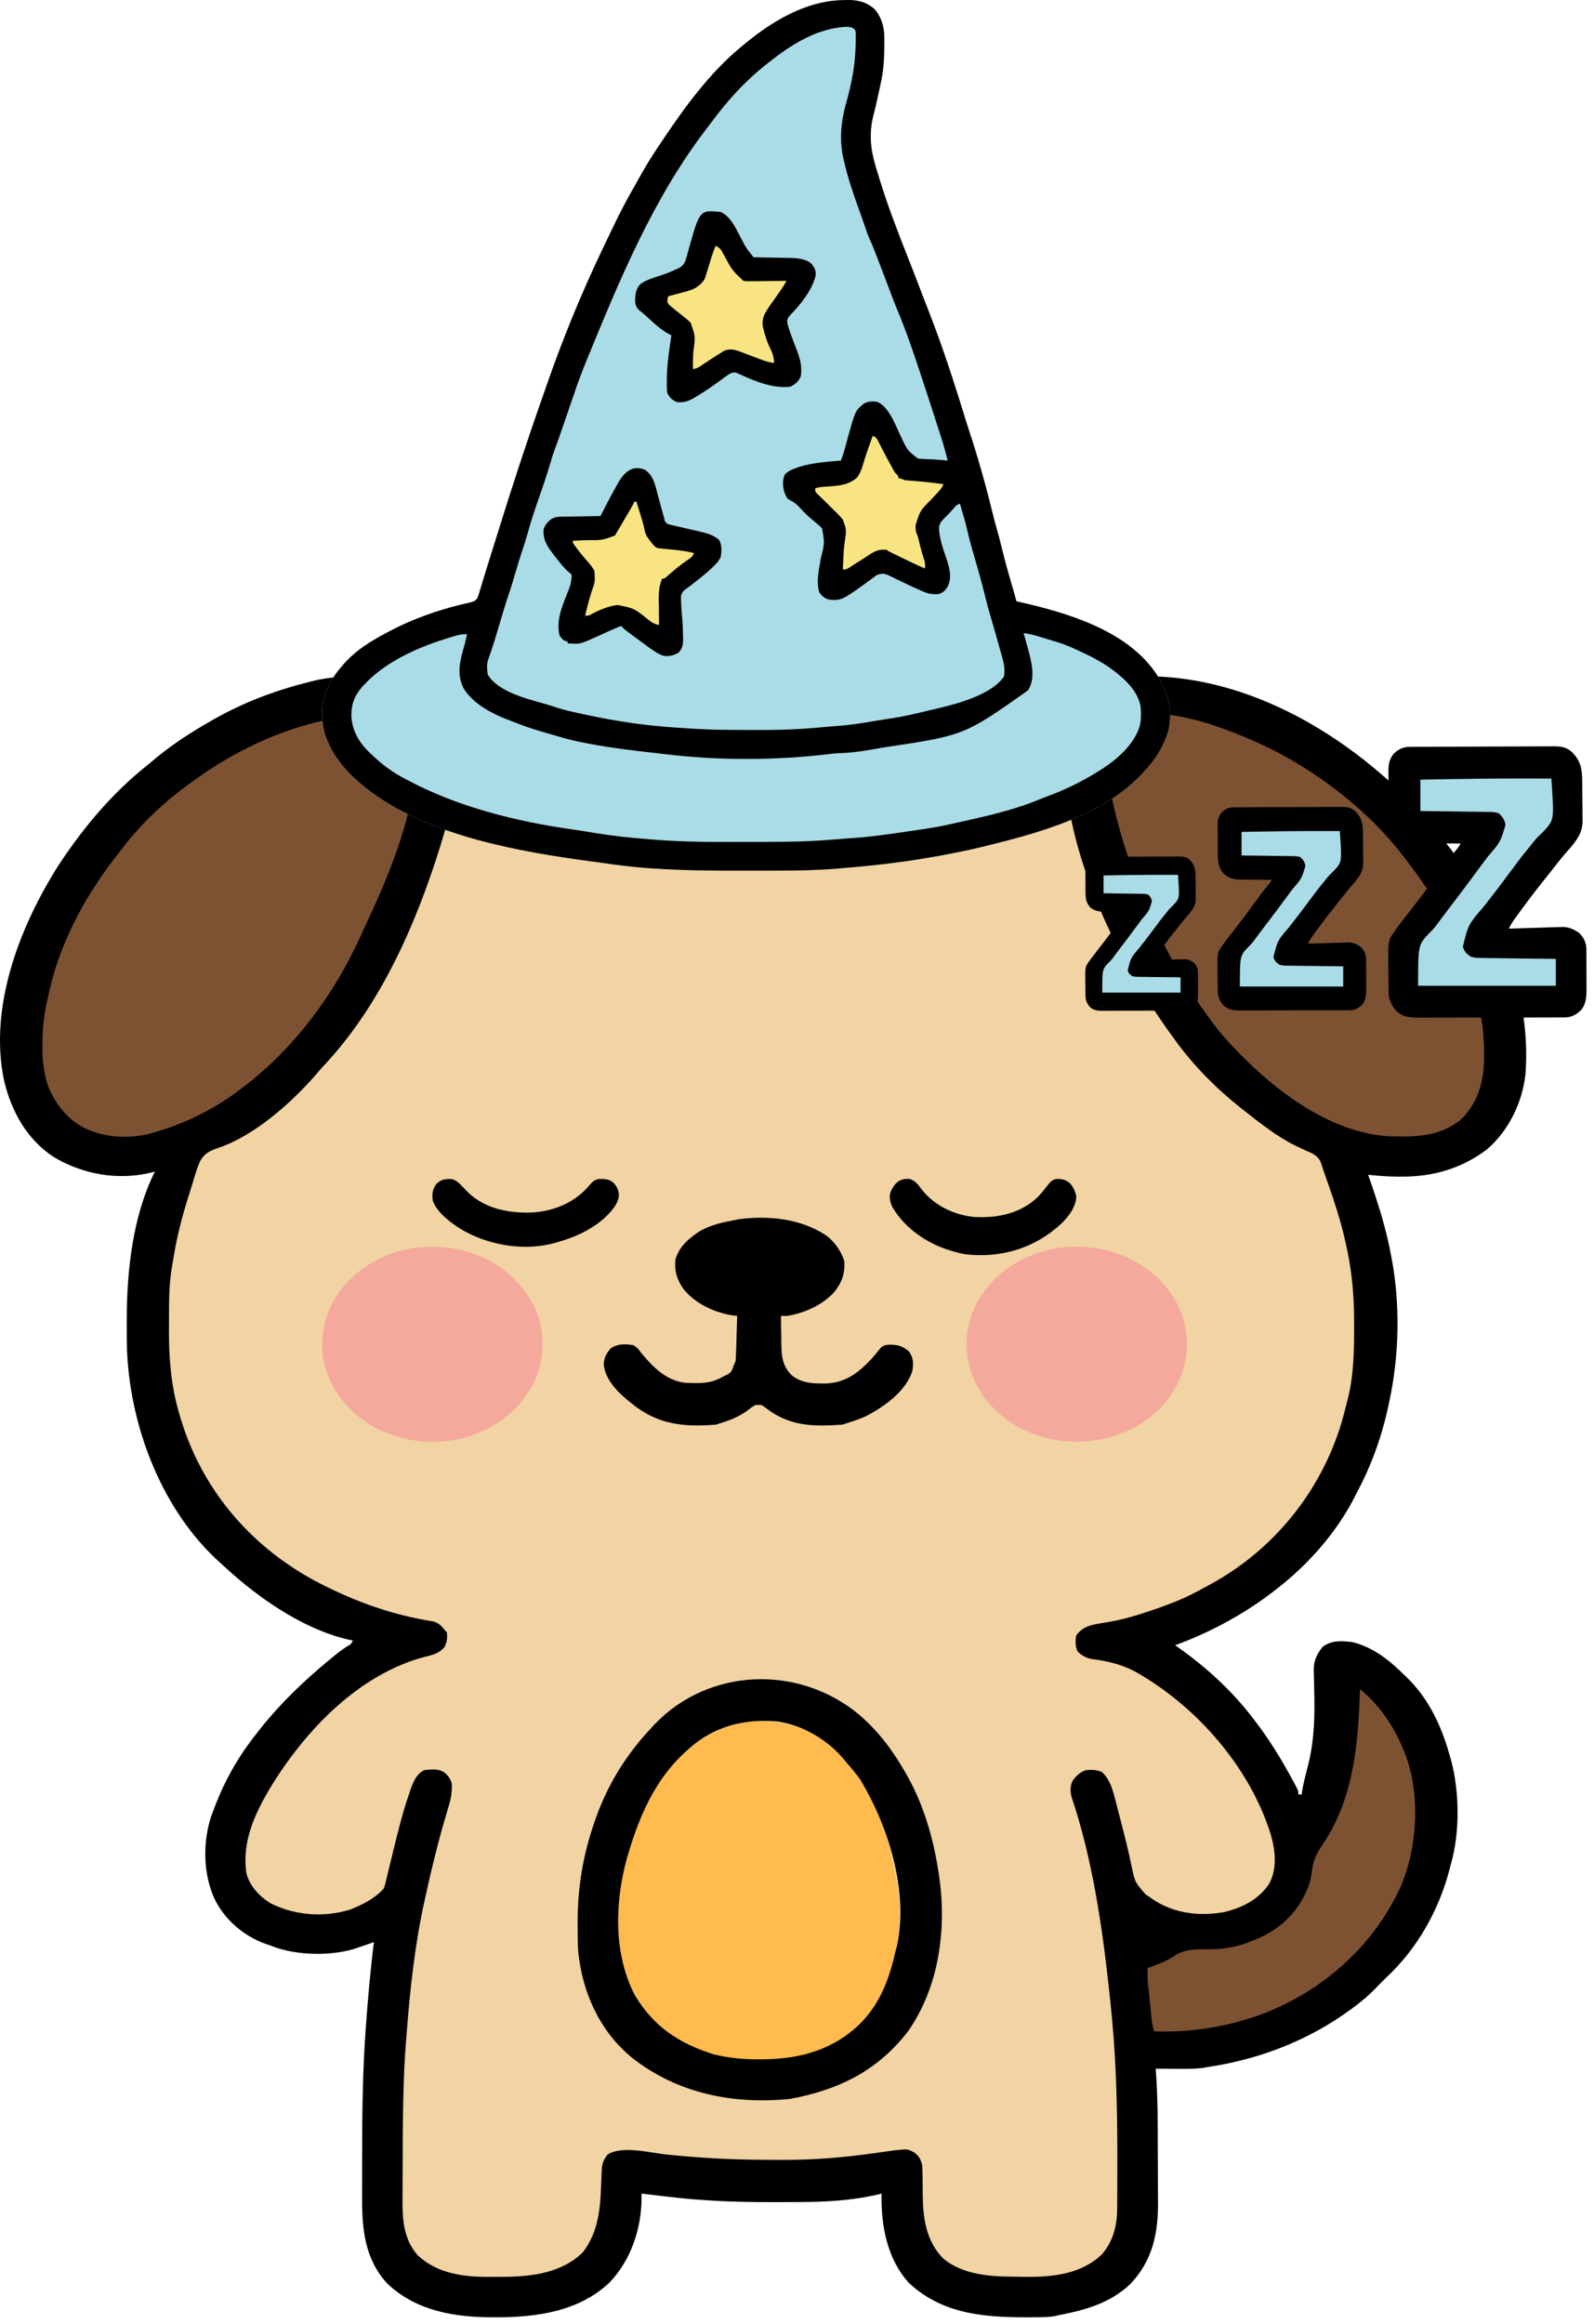 <svg width="188" height="274" viewBox="0 0 188 274" fill="none" xmlns="http://www.w3.org/2000/svg">
<path d="M107.606 76.542C107.773 76.571 107.941 76.6 108.113 76.63C114.669 77.786 121.122 79.845 127.309 82.281C127.434 82.166 127.434 82.166 127.562 82.049C128.263 81.424 128.889 80.957 129.772 80.607C130.043 80.496 130.043 80.496 130.32 80.383C131.866 79.872 133.298 79.726 134.924 79.734C135.24 79.736 135.24 79.736 135.562 79.738C147.47 79.912 158.56 86.508 166.686 94.841C167.365 95.552 167.993 96.297 168.601 97.069C169.039 97.62 169.496 98.151 169.955 98.684C176.274 106.266 180.679 116.732 179.914 126.661C179.551 129.987 177.945 133.31 175.4 135.506C172.435 137.768 169.034 138.754 165.328 138.736C165.178 138.737 165.028 138.737 164.874 138.738C163.694 138.736 162.532 138.643 161.358 138.521C161.406 138.655 161.453 138.79 161.501 138.928C162.531 141.885 163.465 144.813 164.037 147.894C164.068 148.052 164.099 148.21 164.131 148.373C165.161 153.806 165.026 159.909 163.845 165.301C163.792 165.556 163.792 165.556 163.737 165.816C162.964 169.404 161.751 172.78 160.019 176.014C159.93 176.193 159.84 176.372 159.748 176.556C157.614 180.725 154.319 184.435 150.646 187.3C150.49 187.422 150.49 187.422 150.33 187.547C146.802 190.288 142.789 192.453 138.595 193.995C138.716 194.079 138.836 194.163 138.961 194.249C142.269 196.594 145.315 199.374 147.777 202.603C147.859 202.71 147.941 202.817 148.025 202.927C149.724 205.145 151.149 207.476 152.475 209.932C152.542 210.055 152.608 210.177 152.677 210.303C153.133 211.165 153.133 211.165 153.133 211.594C153.259 211.594 153.385 211.594 153.516 211.594C153.548 211.368 153.548 211.368 153.582 211.138C153.678 210.604 153.79 210.089 153.921 209.563C153.962 209.399 154.003 209.235 154.045 209.067C154.129 208.734 154.213 208.402 154.299 208.07C155.054 205.013 155.088 202.059 154.995 198.933C154.981 198.433 154.973 197.933 154.966 197.432C154.957 197.208 154.957 197.208 154.947 196.978C154.937 195.834 155.28 195.073 156.002 194.186C157.009 193.401 158.226 193.478 159.446 193.613C162.012 194.231 163.927 195.815 165.758 197.63C165.927 197.796 166.095 197.962 166.269 198.133C168.767 200.732 170.143 203.894 171.078 207.338C171.118 207.482 171.158 207.627 171.199 207.776C172.143 211.455 172.172 216.173 171.114 219.819C171.046 220.081 170.978 220.342 170.91 220.604C169.635 225.375 167.1 229.832 163.463 233.21C163.305 233.368 163.147 233.525 162.984 233.688C162.827 233.846 162.669 234.004 162.506 234.166C162.411 234.265 162.316 234.364 162.218 234.466C161.433 235.272 160.613 235.974 159.709 236.641C159.575 236.74 159.442 236.839 159.304 236.941C154.301 240.605 148.539 242.824 142.421 243.731C142.121 243.785 142.121 243.785 141.815 243.84C140.745 243.96 139.682 243.942 138.607 243.934C138.385 243.933 138.163 243.932 137.934 243.931C137.389 243.929 136.844 243.926 136.299 243.922C136.313 244.087 136.326 244.252 136.34 244.422C136.489 246.428 136.528 248.426 136.536 250.437C136.537 250.606 136.538 250.775 136.539 250.948C136.543 251.84 136.545 252.732 136.547 253.623C136.549 254.534 136.556 255.445 136.563 256.356C136.568 257.066 136.57 257.776 136.571 258.486C136.572 258.822 136.574 259.157 136.577 259.492C136.615 263.228 135.982 266.506 133.316 269.31C130.916 271.589 127.978 272.389 124.822 272.998C124.679 273.032 124.536 273.066 124.389 273.101C123.721 273.214 123.062 273.224 122.387 273.229C122.173 273.231 122.173 273.231 121.956 273.233C116.628 273.272 111.383 273.063 107.242 269.223C104.617 266.397 103.902 262.384 103.971 258.652C103.746 258.707 103.521 258.762 103.29 258.819C100.383 259.462 97.386 259.635 94.417 259.647C94.188 259.648 93.959 259.65 93.723 259.651C92.986 259.654 92.25 259.655 91.513 259.656C91.262 259.656 91.011 259.656 90.752 259.657C86.773 259.659 82.863 259.506 78.912 259.034C78.613 258.999 78.313 258.964 78.014 258.929C77.229 258.838 76.445 258.745 75.66 258.652C75.662 258.857 75.664 259.062 75.666 259.273C75.635 262.845 74.379 266.52 71.912 269.119C68.289 272.553 63.312 273.234 58.539 273.238C58.394 273.238 58.249 273.238 58.099 273.238C53.594 273.232 49.083 272.487 45.683 269.264C43.046 266.407 42.697 262.914 42.707 259.207C42.707 258.888 42.706 258.57 42.706 258.252C42.704 257.407 42.706 256.563 42.709 255.718C42.71 255.195 42.711 254.671 42.712 254.147C42.72 249.137 42.77 244.138 43.141 239.14C43.152 238.987 43.163 238.835 43.174 238.678C43.41 235.443 43.703 232.221 44.097 229.001C43.888 229.073 43.679 229.144 43.463 229.218C43.339 229.261 43.214 229.303 43.086 229.347C42.827 229.436 42.569 229.525 42.312 229.614C42.141 229.671 42.141 229.671 41.967 229.73C41.853 229.769 41.739 229.808 41.621 229.848C38.665 230.671 34.69 230.56 31.854 229.384C31.684 229.327 31.515 229.269 31.34 229.21C28.793 228.312 26.553 226.409 25.35 223.992C23.96 221.067 23.893 217.284 24.895 214.2C24.982 213.971 25.069 213.742 25.159 213.507C25.236 213.3 25.236 213.3 25.315 213.088C26.524 209.879 28.184 207.002 30.324 204.325C30.455 204.157 30.585 203.99 30.72 203.817C33.09 200.84 35.793 198.248 38.717 195.824C38.853 195.711 38.99 195.598 39.131 195.481C39.715 195.003 40.295 194.542 40.93 194.132C41.434 193.852 41.434 193.852 41.61 193.421C41.473 193.398 41.336 193.374 41.194 193.35C36.33 192.273 31.347 189.016 27.646 185.77C27.481 185.626 27.317 185.483 27.148 185.335C26.67 184.912 26.2 184.482 25.733 184.048C25.606 183.931 25.479 183.814 25.347 183.694C18.782 177.422 15.207 167.664 14.965 158.709C14.95 157.862 14.947 157.015 14.949 156.167C14.949 155.988 14.949 155.809 14.949 155.624C14.965 149.83 15.64 143.404 18.273 138.138C18.034 138.2 17.796 138.261 17.551 138.325C13.719 139.171 9.746 138.437 6.394 136.46C3.189 134.395 1.328 131.031 0.477 127.388C-1.37 118.622 2.424 108.955 7.116 101.701C7.569 101.02 8.037 100.351 8.517 99.689C8.598 99.576 8.679 99.464 8.762 99.349C11.273 95.91 14.165 92.763 17.508 90.124C17.85 89.837 18.193 89.55 18.536 89.263C20.545 87.624 22.716 86.239 24.968 84.959C25.105 84.881 25.243 84.803 25.385 84.722C28.936 82.727 32.685 81.345 36.637 80.368C36.773 80.334 36.908 80.299 37.048 80.264C39.091 79.772 41.145 79.741 43.236 79.734C43.369 79.734 43.501 79.733 43.638 79.732C46.686 79.724 49.936 80.178 52.322 82.281C52.322 82.407 52.322 82.534 52.322 82.664C52.507 82.58 52.692 82.496 52.882 82.41C59.484 79.489 66.456 77.575 73.556 76.351C73.737 76.32 73.918 76.288 74.105 76.255C85.034 74.424 96.706 74.662 107.606 76.542Z" fill="#F2D3A3"/>
<path d="M107.606 76.542C107.773 76.571 107.941 76.6 108.113 76.63C114.669 77.786 121.122 79.845 127.309 82.281C127.434 82.166 127.434 82.166 127.562 82.049C128.263 81.424 128.889 80.957 129.772 80.607C130.043 80.496 130.043 80.496 130.32 80.383C131.866 79.872 133.298 79.726 134.924 79.734C135.24 79.736 135.24 79.736 135.562 79.738C147.47 79.912 158.56 86.508 166.686 94.841C167.365 95.552 167.993 96.297 168.601 97.069C169.039 97.62 169.496 98.151 169.955 98.684C176.274 106.266 180.679 116.732 179.914 126.661C179.551 129.987 177.945 133.31 175.4 135.506C172.435 137.768 169.034 138.754 165.328 138.736C165.178 138.737 165.028 138.737 164.874 138.738C163.694 138.736 162.532 138.643 161.358 138.521C161.406 138.655 161.453 138.79 161.501 138.928C162.531 141.885 163.465 144.813 164.037 147.894C164.068 148.052 164.099 148.21 164.131 148.373C165.161 153.806 165.026 159.909 163.845 165.301C163.792 165.556 163.792 165.556 163.737 165.816C162.964 169.404 161.751 172.78 160.019 176.014C159.93 176.193 159.84 176.372 159.748 176.556C157.614 180.725 154.319 184.435 150.646 187.3C150.49 187.422 150.49 187.422 150.33 187.547C146.802 190.288 142.789 192.453 138.595 193.995C138.716 194.079 138.836 194.163 138.961 194.249C142.269 196.594 145.315 199.374 147.777 202.603C147.859 202.71 147.941 202.817 148.025 202.927C149.724 205.145 151.149 207.476 152.475 209.932C152.542 210.055 152.608 210.177 152.677 210.303C153.133 211.165 153.133 211.165 153.133 211.594C153.259 211.594 153.385 211.594 153.516 211.594C153.548 211.368 153.548 211.368 153.582 211.138C153.678 210.604 153.79 210.089 153.921 209.563C153.962 209.399 154.003 209.235 154.045 209.067C154.129 208.734 154.213 208.402 154.299 208.07C155.054 205.013 155.088 202.059 154.995 198.933C154.981 198.433 154.973 197.933 154.966 197.432C154.957 197.208 154.957 197.208 154.947 196.978C154.937 195.834 155.28 195.073 156.002 194.186C157.009 193.401 158.226 193.478 159.446 193.613C162.012 194.231 163.927 195.815 165.758 197.63C165.927 197.796 166.095 197.962 166.269 198.133C168.767 200.732 170.143 203.894 171.078 207.338C171.118 207.482 171.158 207.627 171.199 207.776C172.143 211.455 172.172 216.173 171.114 219.819C171.046 220.081 170.978 220.342 170.91 220.604C169.635 225.375 167.1 229.832 163.463 233.21C163.305 233.368 163.147 233.525 162.984 233.688C162.827 233.846 162.669 234.004 162.506 234.166C162.411 234.265 162.316 234.364 162.218 234.466C161.433 235.272 160.613 235.974 159.709 236.641C159.575 236.74 159.442 236.839 159.304 236.941C154.301 240.605 148.539 242.824 142.421 243.731C142.121 243.785 142.121 243.785 141.815 243.84C140.745 243.96 139.682 243.942 138.607 243.934C138.385 243.933 138.163 243.932 137.934 243.931C137.389 243.929 136.844 243.926 136.299 243.922C136.313 244.087 136.326 244.252 136.34 244.422C136.489 246.428 136.528 248.426 136.536 250.437C136.537 250.606 136.538 250.775 136.539 250.948C136.543 251.84 136.545 252.732 136.547 253.623C136.549 254.534 136.556 255.445 136.563 256.356C136.568 257.066 136.57 257.776 136.571 258.486C136.572 258.822 136.574 259.157 136.577 259.492C136.615 263.228 135.982 266.506 133.316 269.31C130.916 271.589 127.978 272.389 124.822 272.998C124.679 273.032 124.536 273.066 124.389 273.101C123.721 273.214 123.062 273.224 122.387 273.229C122.173 273.231 122.173 273.231 121.956 273.233C116.628 273.272 111.383 273.063 107.242 269.223C104.617 266.397 103.902 262.384 103.971 258.652C103.746 258.707 103.521 258.762 103.29 258.819C100.383 259.462 97.386 259.635 94.417 259.647C94.188 259.648 93.959 259.65 93.723 259.651C92.986 259.654 92.25 259.655 91.513 259.656C91.262 259.656 91.011 259.656 90.752 259.657C86.773 259.659 82.863 259.506 78.912 259.034C78.613 258.999 78.313 258.964 78.014 258.929C77.229 258.838 76.445 258.745 75.66 258.652C75.662 258.857 75.664 259.062 75.666 259.273C75.635 262.845 74.379 266.52 71.912 269.119C68.289 272.553 63.312 273.234 58.539 273.238C58.394 273.238 58.249 273.238 58.099 273.238C53.594 273.232 49.083 272.487 45.683 269.264C43.046 266.407 42.697 262.914 42.707 259.207C42.707 258.888 42.706 258.57 42.706 258.252C42.704 257.407 42.706 256.563 42.709 255.718C42.71 255.195 42.711 254.671 42.712 254.147C42.72 249.137 42.77 244.138 43.141 239.14C43.152 238.987 43.163 238.835 43.174 238.678C43.41 235.443 43.703 232.221 44.097 229.001C43.888 229.073 43.679 229.144 43.463 229.218C43.339 229.261 43.214 229.303 43.086 229.347C42.827 229.436 42.569 229.525 42.312 229.614C42.141 229.671 42.141 229.671 41.967 229.73C41.853 229.769 41.739 229.808 41.621 229.848C38.665 230.671 34.69 230.56 31.854 229.384C31.684 229.327 31.515 229.269 31.34 229.21C28.793 228.312 26.553 226.409 25.35 223.992C23.96 221.067 23.893 217.284 24.895 214.2C24.982 213.971 25.069 213.742 25.159 213.507C25.236 213.3 25.236 213.3 25.315 213.088C26.524 209.879 28.184 207.002 30.324 204.325C30.455 204.157 30.585 203.99 30.72 203.817C33.09 200.84 35.793 198.248 38.717 195.824C38.853 195.711 38.99 195.598 39.131 195.481C39.715 195.003 40.295 194.542 40.93 194.132C41.434 193.852 41.434 193.852 41.61 193.421C41.473 193.398 41.336 193.374 41.194 193.35C36.33 192.273 31.347 189.016 27.646 185.77C27.481 185.626 27.317 185.483 27.148 185.335C26.67 184.912 26.2 184.482 25.733 184.048C25.606 183.931 25.479 183.814 25.347 183.694C18.782 177.422 15.207 167.664 14.965 158.709C14.95 157.862 14.947 157.015 14.949 156.167C14.949 155.988 14.949 155.809 14.949 155.624C14.965 149.83 15.64 143.404 18.273 138.138C18.034 138.2 17.796 138.261 17.551 138.325C13.719 139.171 9.746 138.437 6.394 136.46C3.189 134.395 1.328 131.031 0.477 127.388C-1.37 118.622 2.424 108.955 7.116 101.701C7.569 101.02 8.037 100.351 8.517 99.689C8.598 99.576 8.679 99.464 8.762 99.349C11.273 95.91 14.165 92.763 17.508 90.124C17.85 89.837 18.193 89.55 18.536 89.263C20.545 87.624 22.716 86.239 24.968 84.959C25.105 84.881 25.243 84.803 25.385 84.722C28.936 82.727 32.685 81.345 36.637 80.368C36.773 80.334 36.908 80.299 37.048 80.264C39.091 79.772 41.145 79.741 43.236 79.734C43.369 79.734 43.501 79.733 43.638 79.732C46.686 79.724 49.936 80.178 52.322 82.281C52.322 82.407 52.322 82.534 52.322 82.664C52.507 82.58 52.692 82.496 52.882 82.41C59.484 79.489 66.456 77.575 73.556 76.351C73.737 76.32 73.918 76.288 74.105 76.255C85.034 74.424 96.706 74.662 107.606 76.542ZM76.617 80.751C76.314 80.787 76.314 80.787 76.004 80.823C69.507 81.597 63.21 83.187 57.105 85.533C56.93 85.599 56.756 85.665 56.577 85.734C56.133 85.905 55.692 86.081 55.252 86.262C55.018 86.358 54.785 86.454 54.544 86.553C54.014 86.823 54.014 86.823 53.871 87.314C53.851 87.887 53.864 88.451 53.889 89.024C53.949 92.413 53.118 95.89 52.131 99.115C52.074 99.302 52.016 99.49 51.957 99.683C49.089 108.915 44.912 118.496 38.208 125.634C37.845 126.022 37.503 126.419 37.163 126.828C34.276 130.115 29.973 133.923 25.778 135.34C24.767 135.691 24.182 135.944 23.615 136.878C23.294 137.608 23.057 138.358 22.833 139.122C22.658 139.718 22.469 140.309 22.279 140.901C21.509 143.354 20.855 145.811 20.455 148.352C20.399 148.707 20.339 149.06 20.275 149.413C19.954 151.335 19.93 153.233 19.934 155.177C19.934 155.731 19.93 156.284 19.925 156.838C19.914 160.082 20.171 163.356 21.082 166.485C21.131 166.656 21.179 166.828 21.229 167.004C23.704 175.423 29.302 182.097 36.957 186.297C41.129 188.527 45.499 190.196 50.165 191.027C50.335 191.058 50.505 191.089 50.681 191.121C50.835 191.147 50.989 191.173 51.147 191.2C51.781 191.381 52.113 191.769 52.514 192.274C52.577 192.337 52.64 192.4 52.705 192.465C52.787 193.169 52.723 193.572 52.43 194.222C51.767 194.95 51.154 195.1 50.218 195.334C42.338 197.351 35.952 204.074 31.838 210.864C30.007 213.96 28.527 217.185 29.053 220.87C29.454 222.383 30.554 223.571 31.857 224.39C34.702 225.858 38.224 226.127 41.299 225.164C42.709 224.602 44.233 223.855 45.245 222.689C45.403 222.3 45.403 222.3 45.499 221.859C45.541 221.691 45.583 221.524 45.625 221.351C45.668 221.169 45.712 220.988 45.756 220.801C45.826 220.516 45.826 220.516 45.898 220.226C46.049 219.617 46.197 219.007 46.345 218.397C46.903 216.091 47.465 213.797 48.237 211.551C48.289 211.395 48.342 211.239 48.397 211.078C48.731 210.139 49.084 209.196 50.027 208.725C50.809 208.626 51.599 208.548 52.314 208.918C52.819 209.327 53.073 209.636 53.279 210.255C53.328 211.196 53.218 211.961 52.949 212.862C52.878 213.107 52.806 213.352 52.735 213.597C52.697 213.724 52.659 213.852 52.62 213.983C51.69 217.113 50.919 220.265 50.218 223.454C50.161 223.709 50.161 223.709 50.103 223.97C48.94 229.197 48.357 234.535 47.955 239.868C47.93 240.192 47.904 240.516 47.877 240.839C47.755 242.348 47.676 243.854 47.627 245.367C47.619 245.612 47.611 245.858 47.603 246.11C47.516 248.92 47.498 251.73 47.494 254.541C47.493 255.286 47.489 256.03 47.483 256.775C47.48 257.361 47.479 257.946 47.478 258.532C47.478 258.807 47.476 259.082 47.474 259.356C47.453 261.757 47.615 264.047 49.262 265.921C51.623 268.147 54.85 268.509 57.954 268.472C58.361 268.467 58.767 268.468 59.173 268.469C62.575 268.462 66.249 268.063 68.773 265.538C70.496 263.276 70.794 260.62 70.89 257.874C70.904 257.479 70.92 257.084 70.938 256.689C70.955 256.335 70.968 255.981 70.981 255.627C71.077 254.962 71.242 254.596 71.643 254.061C73.314 252.947 76.714 253.849 78.637 254.049C82.635 254.461 86.595 254.67 90.615 254.67C91.212 254.67 91.808 254.674 92.405 254.677C96.107 254.688 99.747 254.372 103.409 253.845C103.894 253.776 104.378 253.708 104.863 253.641C105.069 253.611 105.275 253.581 105.488 253.551C107.024 253.383 107.024 253.383 107.845 253.809C108.419 254.292 108.54 254.505 108.753 255.208C108.802 255.833 108.802 255.833 108.806 256.54C108.81 256.803 108.814 257.065 108.818 257.328C108.822 257.736 108.825 258.143 108.826 258.55C108.84 261.399 109.15 264.162 111.24 266.303C113.604 268.265 116.864 268.445 119.8 268.453C120.212 268.455 120.624 268.461 121.035 268.467C124.253 268.492 127.533 268.134 129.949 265.824C131.295 264.296 131.752 262.41 131.764 260.413C131.765 260.271 131.766 260.13 131.768 259.985C131.771 259.519 131.772 259.054 131.773 258.589C131.774 258.258 131.776 257.927 131.777 257.596C131.782 256.529 131.781 255.462 131.78 254.395C131.78 254.214 131.78 254.032 131.78 253.845C131.778 247.826 131.603 241.876 130.943 235.888C130.901 235.491 130.858 235.094 130.816 234.697C129.984 227.014 128.827 219.138 126.352 211.785C126.235 211.116 126.204 210.522 126.54 209.916C126.972 209.371 127.403 208.922 128.074 208.725C128.769 208.661 129.271 208.672 129.927 208.916C130.937 209.789 131.278 211.171 131.594 212.427C131.633 212.576 131.672 212.724 131.712 212.877C131.793 213.192 131.875 213.507 131.955 213.822C132.08 214.313 132.208 214.803 132.337 215.294C132.741 216.845 133.12 218.395 133.444 219.965C133.841 221.901 133.841 221.901 135.11 223.373C135.25 223.463 135.39 223.553 135.534 223.645C135.678 223.749 135.822 223.853 135.971 223.96C138.501 225.648 141.58 226.006 144.533 225.425C146.622 224.883 148.471 223.95 149.69 222.115C150.653 220.306 150.426 218.231 149.881 216.328C147.42 208.356 141.066 201.119 133.841 197.081C132.23 196.233 130.596 195.856 128.8 195.626C128.066 195.488 127.672 195.253 127.117 194.76C126.809 194.143 126.815 193.515 126.926 192.847C127.706 191.761 128.686 191.602 129.952 191.38C130.078 191.361 130.204 191.341 130.334 191.321C132.17 191.037 133.888 190.545 135.642 189.942C135.779 189.896 135.917 189.849 136.058 189.801C138.077 189.116 139.994 188.361 141.847 187.3C142.106 187.161 142.366 187.022 142.626 186.884C150.117 182.86 155.757 175.931 158.21 167.796C158.448 166.969 158.668 166.138 158.872 165.301C158.904 165.182 158.935 165.063 158.968 164.941C159.671 162.133 159.715 159.189 159.709 156.311C159.709 156.055 159.709 156.055 159.708 155.795C159.702 152.906 159.484 150.151 158.872 147.32C158.839 147.16 158.806 147.001 158.772 146.836C158.126 143.739 157.052 140.735 156.002 137.756C155.957 137.61 155.912 137.465 155.866 137.315C155.629 136.626 155.42 136.411 154.797 136.011C154.543 135.896 154.287 135.784 154.03 135.675C153.751 135.546 153.473 135.416 153.195 135.285C152.986 135.187 152.986 135.187 152.772 135.086C150.558 133.991 148.565 132.386 146.629 130.869C146.523 130.786 146.417 130.703 146.307 130.617C143.407 128.315 140.764 125.644 138.595 122.644C138.502 122.517 138.409 122.39 138.313 122.259C131.493 112.938 124.827 99.085 125.587 87.255C115.174 81.553 102.452 80.053 90.752 80.102C89.972 80.105 89.192 80.103 88.412 80.1C84.444 80.086 80.558 80.277 76.617 80.751Z" fill="black"/>
<path d="M150.179 88.451C155.959 91.406 161.626 95.851 165.567 101.028C165.668 101.159 165.769 101.291 165.873 101.427C167.369 103.391 168.773 105.369 169.967 107.532C170.055 107.689 170.143 107.847 170.234 108.009C173.038 113.056 175.015 118.208 175.036 124.03C175.038 124.403 175.038 124.403 175.04 124.782C175.003 127.493 174.387 129.798 172.515 131.805C170.033 134.058 166.799 134.109 163.632 133.969C156.082 133.438 148.994 127.526 144.21 122.095C143.579 121.346 142.992 120.569 142.421 119.774C142.333 119.653 142.246 119.532 142.157 119.408C139.014 115.01 136.511 110.293 134.603 105.236C134.399 104.696 134.191 104.158 133.981 103.62C132.553 99.884 131.424 95.982 130.752 92.037C130.713 91.85 130.674 91.664 130.635 91.471C130.409 90.323 130.326 89.199 130.31 88.032C130.306 87.894 130.303 87.755 130.299 87.613C130.3 86.755 130.413 86.212 130.943 85.533C135.729 81.944 145.555 86.188 150.179 88.451Z" fill="#7D5232"/>
<path d="M43.069 84.529C43.43 84.526 43.43 84.526 43.798 84.524C47.33 84.532 47.33 84.532 48.688 85.724C49.081 86.629 49.138 87.489 49.13 88.462C49.129 88.689 49.129 88.689 49.127 88.919C48.995 95.711 46.005 102.962 43.158 108.998C42.95 109.444 42.748 109.891 42.547 110.34C39.367 117.354 34.617 123.771 28.411 128.382C28.224 128.525 28.036 128.668 27.843 128.816C24.909 130.962 21.582 132.582 18.081 133.547C17.909 133.597 17.736 133.648 17.558 133.699C15.407 134.234 12.879 134.157 10.812 133.356C10.572 133.265 10.572 133.265 10.327 133.172C8.064 132.184 6.554 130.255 5.647 128C5.141 126.413 4.98 124.925 5.002 123.265C5.004 122.939 5.004 122.939 5.007 122.606C5.037 120.893 5.234 119.331 5.647 117.67C5.699 117.431 5.75 117.192 5.802 116.946C7.142 110.837 10.353 105.094 14.256 100.262C14.441 100.019 14.441 100.019 14.629 99.771C16.951 96.782 19.776 94.209 22.864 92.037C22.98 91.954 23.096 91.87 23.215 91.784C27.669 88.601 32.809 86.142 38.167 84.959C38.321 84.924 38.474 84.889 38.633 84.852C40.114 84.545 41.56 84.519 43.069 84.529Z" fill="#7D5232"/>
<path d="M94.789 203.942C94.963 204.009 95.137 204.076 95.316 204.145C99.65 206.044 102.255 210.672 103.971 214.846C104.818 217.025 105.288 219.245 105.693 221.541C105.726 221.72 105.76 221.899 105.795 222.083C106.311 225.585 106.117 229.497 104.928 232.827C104.852 233.047 104.776 233.267 104.698 233.494C103.322 237.097 100.712 239.891 97.23 241.517C92.631 243.53 86.723 243.314 82.112 241.524C78.544 240.062 76.054 237.683 74.388 234.217C71.815 227.985 72.913 220.741 75.433 214.678C76.48 212.259 77.702 209.92 79.486 207.959C79.568 207.868 79.651 207.776 79.736 207.682C83.71 203.321 89.268 201.713 94.789 203.942Z" fill="#FFBB4D"/>
<path d="M101.228 202.099C103.582 204.086 105.323 206.428 106.84 209.107C106.903 209.217 106.966 209.327 107.03 209.44C108.952 212.875 110.063 216.711 110.666 220.585C110.699 220.795 110.699 220.795 110.733 221.009C111.691 227.312 110.808 234.23 107.077 239.546C103.459 244.206 98.91 246.42 93.195 247.484C86.499 248.177 79.857 246.84 74.521 242.617C70.744 239.528 68.688 234.95 68.2 230.149C68.13 229.078 68.125 228.006 68.128 226.933C68.128 226.788 68.128 226.642 68.128 226.492C68.141 222.46 68.783 218.656 70.113 214.846C70.155 214.721 70.198 214.597 70.242 214.469C71.669 210.407 73.864 206.875 76.808 203.751C76.915 203.634 77.022 203.516 77.133 203.395C83.545 196.626 94.117 196.257 101.228 202.099ZM81.207 206.238C81.027 206.401 80.846 206.564 80.66 206.732C77.279 209.889 75.423 214.106 74.13 218.48C74.071 218.673 74.013 218.866 73.953 219.065C72.517 224.262 72.331 230.311 74.854 235.212C77.043 238.938 80.088 240.95 84.148 242.221C85.94 242.662 87.673 242.839 89.517 242.822C89.727 242.821 89.937 242.819 90.153 242.818C94.567 242.759 98.525 241.6 101.676 238.375C103.887 236.041 104.906 233.219 105.607 230.139C105.663 229.897 105.726 229.656 105.796 229.418C107.159 222.936 104.79 215.377 101.484 209.872C101.013 209.194 100.502 208.576 99.954 207.959C99.775 207.74 99.775 207.74 99.592 207.516C97.627 205.159 94.781 203.457 91.728 202.986C87.79 202.63 84.184 203.548 81.207 206.238Z" fill="black"/>
<path d="M160.402 199.16C162.784 201.165 164.394 203.531 165.567 206.429C165.621 206.558 165.676 206.688 165.732 206.821C167.541 211.598 167.195 217.842 165.184 222.497C161.963 229.495 156.013 234.756 148.833 237.496C144.721 238.983 140.477 239.681 136.108 239.522C135.818 238.504 135.764 237.442 135.657 236.392C135.618 236.01 135.578 235.628 135.538 235.245C135.513 235.002 135.487 234.759 135.462 234.508C135.427 234.176 135.427 234.176 135.393 233.837C135.345 233.242 135.334 232.659 135.343 232.062C135.498 232.006 135.653 231.951 135.813 231.893C136.872 231.501 137.811 231.131 138.738 230.484C140.035 229.732 141.448 229.862 142.903 229.841C144.7 229.802 146.117 229.508 147.777 228.81C148.008 228.715 148.239 228.621 148.477 228.523C151.287 227.251 153.192 225.3 154.329 222.426C154.584 221.695 154.706 221.029 154.783 220.262C154.96 219.028 155.53 218.185 156.202 217.167C159.716 211.824 160.197 205.384 160.402 199.16Z" fill="#7D5232"/>
<path d="M97.539 145.742C98.481 146.499 99.19 147.513 99.571 148.659C99.691 150.178 99.296 151.228 98.352 152.401C96.921 153.922 94.917 154.805 92.876 155.163C92.624 155.163 92.371 155.163 92.111 155.163C92.115 156.024 92.13 156.884 92.147 157.745C92.148 157.988 92.149 158.231 92.15 158.481C92.184 159.906 92.273 160.969 93.259 162.049C94.405 163.119 95.959 163.151 97.446 163.131C99.771 163.016 101.206 161.889 102.752 160.267C103.052 159.927 103.344 159.579 103.624 159.223C103.993 158.77 104.154 158.63 104.727 158.561C105.791 158.526 106.383 158.654 107.223 159.371C107.747 160.156 107.741 160.745 107.606 161.667C106.788 164.119 104.248 165.899 102.058 167.023C101.367 167.317 100.672 167.567 99.954 167.788C99.765 167.851 99.575 167.914 99.38 167.979C95.873 168.238 93.053 168.183 90.221 165.943C89.788 165.615 89.788 165.615 89.05 165.684C88.615 165.95 88.615 165.95 88.178 166.306C87.187 167.032 86.199 167.427 85.033 167.788C84.749 167.883 84.749 167.883 84.459 167.979C80.658 168.3 77.523 167.972 74.512 165.493C74.289 165.315 74.289 165.315 74.061 165.135C72.735 164.029 71.369 162.63 71.201 160.842C71.271 160.006 71.501 159.633 72.025 158.989C72.88 158.419 73.702 158.468 74.704 158.606C75.206 158.965 75.206 158.965 75.66 159.563C77.016 161.202 78.579 162.793 80.811 163.048C81.219 163.071 81.624 163.078 82.032 163.078C82.176 163.078 82.32 163.077 82.468 163.077C83.594 163.054 84.447 162.829 85.416 162.241C85.552 162.179 85.688 162.117 85.828 162.054C86.33 161.775 86.391 161.434 86.564 160.902C86.627 160.775 86.69 160.649 86.755 160.519C86.784 160.117 86.803 159.713 86.816 159.31C86.823 159.07 86.832 158.829 86.84 158.581C86.847 158.329 86.855 158.077 86.862 157.817C86.871 157.561 86.879 157.304 86.888 157.048C86.908 156.42 86.927 155.791 86.946 155.163C86.652 155.128 86.652 155.128 86.351 155.092C84.194 154.743 82.053 153.729 80.637 152.03C79.845 150.886 79.502 149.881 79.677 148.468C80.115 146.94 81.317 145.95 82.614 145.119C83.863 144.439 85.174 144.138 86.564 143.877C86.738 143.841 86.913 143.806 87.093 143.769C90.635 143.29 94.528 143.683 97.539 145.742Z" fill="black"/>
<path d="M52.886 139.023C53.024 139.019 53.024 139.019 53.165 139.014C53.74 139.087 54.096 139.452 54.486 139.852C54.572 139.939 54.657 140.026 54.745 140.116C54.917 140.293 55.088 140.47 55.259 140.648C57.248 142.524 59.951 143.04 62.605 142.977C65.065 142.878 67.519 141.925 69.194 140.119C69.308 139.994 69.42 139.868 69.532 139.74C69.895 139.326 70.135 139.086 70.687 139.013C71.352 139.004 71.873 139.024 72.378 139.485C72.761 139.906 72.96 140.316 73 140.886C72.932 142.029 71.981 142.99 71.174 143.729C69.6 145.073 67.792 145.885 65.812 146.449C65.696 146.483 65.696 146.483 65.579 146.519C62.11 147.527 58.09 146.932 54.937 145.259C53.575 144.505 51.536 143.097 51.039 141.553C50.945 140.772 50.997 140.226 51.477 139.594C51.929 139.177 52.273 139.034 52.886 139.023Z" fill="black"/>
<path d="M106.871 139.014C106.972 139.009 107.074 139.005 107.179 139C107.873 139.115 108.287 139.686 108.721 140.263C110.259 142.225 112.612 143.271 114.898 143.495C117.587 143.654 120.427 143.121 122.504 141.035C122.85 140.661 123.173 140.275 123.483 139.862C123.812 139.428 124.068 139.104 124.588 139.014C125.213 138.975 125.721 139.106 126.218 139.546C126.619 140.039 126.844 140.48 126.946 141.143C126.843 142.429 125.986 143.495 125.159 144.295C121.969 147.251 117.977 148.361 113.901 147.899C113.278 147.797 112.673 147.638 112.068 147.444C111.959 147.411 111.959 147.411 111.848 147.376C109.341 146.584 106.748 144.863 105.278 142.377C105.003 141.819 104.867 141.291 104.993 140.657C105.364 139.712 105.933 139.042 106.871 139.014Z" fill="black"/>
<path d="M129.47 101.03C129.606 101.029 129.606 101.029 129.744 101.027C129.843 101.027 129.942 101.027 130.044 101.027C130.15 101.026 130.256 101.025 130.361 101.024C130.648 101.022 130.934 101.021 131.221 101.021C131.4 101.02 131.58 101.02 131.759 101.019C132.32 101.017 132.881 101.016 133.443 101.015C134.09 101.014 134.737 101.012 135.384 101.007C135.885 101.004 136.385 101.003 136.886 101.002C137.185 101.002 137.483 101.001 137.782 100.999C138.064 100.996 138.345 100.996 138.626 100.997C138.778 100.997 138.93 100.995 139.081 100.993C139.6 100.998 139.933 101.036 140.328 101.387C140.927 102.003 141.001 102.528 141.005 103.361C141.006 103.453 141.007 103.545 141.008 103.64C141.01 103.835 141.011 104.03 141.011 104.225C141.012 104.521 141.017 104.817 141.022 105.114C141.023 105.304 141.024 105.494 141.024 105.684C141.026 105.771 141.028 105.859 141.03 105.949C141.025 106.601 140.837 106.997 140.439 107.508C140.387 107.576 140.387 107.576 140.333 107.646C140.24 107.76 140.143 107.871 140.045 107.982C139.973 108.064 139.902 108.147 139.83 108.23C139.794 108.272 139.758 108.313 139.721 108.356C139.508 108.609 139.306 108.871 139.103 109.132C138.889 109.406 138.673 109.678 138.455 109.948C137.799 110.762 137.174 111.596 136.563 112.444C136.532 112.487 136.501 112.53 136.469 112.574C136.322 112.781 136.195 112.985 136.085 113.214C136.152 113.211 136.218 113.209 136.287 113.207C136.885 113.187 137.482 113.168 138.08 113.152C138.405 113.143 138.729 113.133 139.054 113.12C139.191 113.117 139.327 113.114 139.463 113.111C139.523 113.108 139.583 113.105 139.645 113.102C140.109 113.095 140.437 113.249 140.815 113.514C141.136 113.843 141.283 114.176 141.286 114.636C141.287 114.707 141.287 114.779 141.288 114.853C141.288 114.968 141.288 114.968 141.288 115.085C141.288 115.165 141.289 115.245 141.289 115.327C141.289 115.495 141.289 115.664 141.289 115.832C141.289 116.089 141.291 116.345 141.292 116.602C141.293 116.766 141.293 116.93 141.293 117.094C141.293 117.17 141.294 117.246 141.295 117.324C141.291 117.831 141.251 118.291 140.914 118.696C140.87 118.73 140.827 118.763 140.782 118.798C140.739 118.832 140.695 118.867 140.651 118.903C140.347 119.108 140.136 119.164 139.766 119.165C139.628 119.166 139.628 119.166 139.488 119.167C139.386 119.167 139.285 119.167 139.183 119.167C139.076 119.167 138.969 119.168 138.862 119.168C138.571 119.17 138.281 119.17 137.99 119.17C137.808 119.17 137.627 119.171 137.445 119.171C136.81 119.172 136.176 119.173 135.541 119.173C134.95 119.173 134.36 119.174 133.769 119.177C133.261 119.179 132.754 119.179 132.246 119.179C131.943 119.179 131.64 119.18 131.337 119.181C131.052 119.183 130.767 119.183 130.481 119.182C130.377 119.182 130.273 119.182 130.168 119.183C129.514 119.188 128.992 119.175 128.5 118.697C128.45 118.624 128.45 118.624 128.399 118.549C128.364 118.5 128.329 118.452 128.294 118.402C128.12 118.105 128.033 117.847 128.027 117.503C128.025 117.397 128.025 117.397 128.023 117.288C128.022 117.213 128.021 117.137 128.021 117.059C128.02 116.94 128.02 116.94 128.018 116.82C128.017 116.652 128.016 116.485 128.015 116.318C128.014 116.065 128.009 115.812 128.004 115.558C127.988 113.987 127.988 113.987 128.502 113.289C128.545 113.226 128.588 113.164 128.632 113.099C128.768 112.909 128.91 112.726 129.056 112.543C129.162 112.405 129.269 112.268 129.375 112.131C129.43 112.062 129.484 111.992 129.54 111.921C129.802 111.586 130.06 111.248 130.318 110.91C130.368 110.845 130.418 110.779 130.469 110.712C130.831 110.236 131.182 109.753 131.529 109.266C131.84 108.833 132.167 108.415 132.504 108.003C132.699 107.768 132.699 107.768 132.856 107.508C132.815 107.508 132.773 107.507 132.73 107.507C132.294 107.506 131.858 107.502 131.422 107.496C131.26 107.495 131.097 107.493 130.935 107.493C130.7 107.492 130.466 107.489 130.232 107.486C130.16 107.486 130.088 107.486 130.014 107.487C129.44 107.474 128.915 107.33 128.506 106.906C128.055 106.348 128.028 105.804 128.026 105.11C128.026 105.024 128.025 104.937 128.025 104.848C128.024 104.666 128.023 104.483 128.024 104.301C128.023 104.022 128.02 103.744 128.018 103.466C128.017 103.288 128.017 103.11 128.017 102.933C128.016 102.85 128.015 102.767 128.013 102.682C128.016 102.195 128.061 101.896 128.352 101.501C128.71 101.169 128.981 101.033 129.47 101.03Z" fill="black"/>
<path d="M138.938 103.153C139.124 105.884 139.124 105.884 138.511 106.588C138.378 106.73 138.243 106.865 138.101 106.998C137.861 107.23 137.662 107.495 137.455 107.756C137.374 107.856 137.292 107.956 137.21 108.056C136.898 108.44 136.604 108.837 136.31 109.235C135.682 110.077 135.051 110.919 134.396 111.741C133.365 112.942 133.365 112.942 133.007 114.415C133.093 114.752 133.248 114.897 133.532 115.091C133.796 115.179 134.008 115.178 134.286 115.181C134.34 115.182 134.393 115.183 134.448 115.184C134.625 115.186 134.802 115.188 134.978 115.19C135.101 115.191 135.223 115.193 135.346 115.194C135.669 115.199 135.991 115.202 136.314 115.206C136.643 115.21 136.972 115.214 137.301 115.218C137.947 115.226 138.592 115.234 139.238 115.241C139.238 115.836 139.238 116.43 139.238 117.043C136.191 117.043 133.143 117.043 130.003 117.043C130.003 114.304 130.003 114.304 130.765 113.501C130.814 113.453 130.863 113.406 130.914 113.357C131.135 113.133 131.313 112.882 131.496 112.627C131.569 112.529 131.642 112.43 131.716 112.332C131.754 112.281 131.792 112.23 131.832 112.177C132.068 111.863 132.308 111.551 132.547 111.238C132.981 110.671 133.408 110.099 133.831 109.522C134.115 109.135 134.402 108.75 134.691 108.367C135.52 107.411 135.52 107.411 135.86 106.269C135.805 105.908 135.671 105.73 135.409 105.481C135.157 105.397 134.962 105.394 134.697 105.39C134.647 105.389 134.598 105.389 134.548 105.388C134.386 105.386 134.224 105.384 134.062 105.382C133.949 105.38 133.837 105.379 133.724 105.377C133.428 105.373 133.132 105.369 132.837 105.366C132.535 105.362 132.233 105.358 131.931 105.354C131.338 105.345 130.746 105.338 130.154 105.33C130.154 104.637 130.154 103.943 130.154 103.228C130.843 103.215 131.533 103.203 132.223 103.191C132.275 103.19 132.326 103.189 132.38 103.188C134.566 103.151 136.751 103.144 138.938 103.153Z" fill="#AADCE7"/>
<path d="M145.531 95.195C145.71 95.193 145.71 95.193 145.893 95.191C146.024 95.191 146.154 95.191 146.289 95.191C146.428 95.189 146.568 95.189 146.707 95.188C147.085 95.185 147.464 95.184 147.842 95.183C148.078 95.182 148.315 95.181 148.551 95.18C149.292 95.178 150.032 95.176 150.773 95.175C151.626 95.174 152.48 95.171 153.334 95.165C153.994 95.161 154.655 95.159 155.316 95.158C155.71 95.158 156.104 95.157 156.498 95.153C156.869 95.15 157.24 95.15 157.612 95.151C157.812 95.152 158.012 95.149 158.212 95.146C158.897 95.153 159.336 95.203 159.857 95.666C160.647 96.479 160.745 97.171 160.751 98.27C160.752 98.392 160.753 98.513 160.755 98.639C160.757 98.896 160.758 99.153 160.758 99.41C160.759 99.801 160.766 100.192 160.773 100.583C160.774 100.833 160.775 101.084 160.776 101.335C160.778 101.45 160.781 101.566 160.784 101.685C160.777 102.545 160.528 103.067 160.004 103.741C159.935 103.831 159.935 103.831 159.864 103.923C159.741 104.075 159.613 104.221 159.484 104.367C159.389 104.476 159.295 104.585 159.2 104.694C159.153 104.749 159.106 104.804 159.057 104.861C158.775 105.194 158.508 105.54 158.24 105.884C157.959 106.246 157.674 106.605 157.386 106.962C156.521 108.034 155.695 109.136 154.89 110.254C154.849 110.311 154.808 110.368 154.766 110.426C154.571 110.699 154.404 110.968 154.259 111.27C154.347 111.267 154.435 111.264 154.526 111.261C155.314 111.234 156.102 111.21 156.891 111.189C157.32 111.177 157.748 111.163 158.177 111.147C158.357 111.142 158.536 111.138 158.716 111.134C158.795 111.13 158.874 111.126 158.956 111.122C159.568 111.113 160.001 111.317 160.499 111.666C160.923 112.101 161.118 112.539 161.121 113.146C161.122 113.24 161.123 113.335 161.124 113.432C161.124 113.584 161.124 113.584 161.124 113.739C161.124 113.844 161.124 113.949 161.125 114.058C161.125 114.28 161.125 114.502 161.125 114.724C161.125 115.063 161.127 115.401 161.13 115.74C161.13 115.956 161.13 116.172 161.13 116.389C161.131 116.489 161.132 116.59 161.133 116.693C161.128 117.361 161.074 117.969 160.63 118.503C160.572 118.548 160.515 118.592 160.456 118.637C160.399 118.683 160.342 118.729 160.283 118.776C159.882 119.046 159.604 119.12 159.116 119.122C158.934 119.123 158.934 119.123 158.749 119.124C158.615 119.124 158.481 119.124 158.347 119.124C158.206 119.125 158.064 119.125 157.923 119.126C157.54 119.128 157.156 119.128 156.772 119.129C156.533 119.129 156.293 119.129 156.053 119.13C155.216 119.131 154.379 119.132 153.542 119.132C152.762 119.132 151.983 119.134 151.203 119.137C150.533 119.14 149.864 119.141 149.194 119.141C148.794 119.141 148.394 119.141 147.995 119.143C147.618 119.145 147.242 119.145 146.866 119.144C146.728 119.144 146.59 119.144 146.453 119.145C145.589 119.152 144.901 119.135 144.252 118.505C144.185 118.408 144.185 118.408 144.118 118.309C144.072 118.245 144.026 118.181 143.979 118.115C143.75 117.723 143.635 117.382 143.628 116.928C143.625 116.789 143.625 116.789 143.622 116.646C143.621 116.546 143.62 116.446 143.619 116.343C143.618 116.187 143.618 116.187 143.616 116.027C143.614 115.807 143.613 115.586 143.612 115.366C143.61 115.031 143.604 114.697 143.598 114.363C143.577 112.289 143.577 112.289 144.254 111.369C144.311 111.286 144.367 111.204 144.426 111.119C144.605 110.868 144.793 110.626 144.984 110.384C145.125 110.203 145.266 110.022 145.407 109.841C145.478 109.75 145.55 109.658 145.623 109.564C145.969 109.122 146.31 108.676 146.65 108.23C146.716 108.144 146.781 108.058 146.849 107.969C147.327 107.341 147.79 106.704 148.248 106.061C148.658 105.49 149.09 104.939 149.534 104.394C149.792 104.085 149.792 104.085 149.999 103.741C149.944 103.741 149.889 103.741 149.833 103.741C149.258 103.739 148.682 103.734 148.107 103.726C147.893 103.724 147.678 103.723 147.464 103.722C147.155 103.721 146.845 103.717 146.536 103.712C146.442 103.713 146.347 103.713 146.25 103.714C145.492 103.697 144.799 103.506 144.259 102.947C143.664 102.211 143.628 101.494 143.626 100.578C143.626 100.464 143.625 100.35 143.624 100.233C143.623 99.992 143.623 99.751 143.623 99.51C143.622 99.143 143.619 98.776 143.615 98.408C143.614 98.174 143.614 97.94 143.614 97.705C143.612 97.596 143.611 97.487 143.61 97.374C143.613 96.732 143.672 96.338 144.056 95.817C144.529 95.379 144.886 95.198 145.531 95.195Z" fill="black"/>
<path d="M158.023 97.996C158.268 101.599 158.268 101.599 157.46 102.528C157.285 102.715 157.106 102.894 156.919 103.068C156.602 103.375 156.339 103.724 156.067 104.069C155.959 104.201 155.851 104.333 155.743 104.464C155.332 104.971 154.944 105.494 154.556 106.02C153.727 107.132 152.895 108.242 152.031 109.327C150.67 110.911 150.67 110.911 150.197 112.855C150.311 113.299 150.515 113.49 150.891 113.746C151.239 113.862 151.518 113.861 151.885 113.866C151.956 113.866 152.027 113.867 152.099 113.868C152.332 113.872 152.566 113.874 152.799 113.877C152.96 113.879 153.122 113.881 153.284 113.883C153.709 113.888 154.135 113.893 154.56 113.898C154.995 113.903 155.429 113.908 155.863 113.914C156.715 113.925 157.567 113.935 158.419 113.944C158.419 114.729 158.419 115.513 158.419 116.322C154.398 116.322 150.378 116.322 146.235 116.322C146.235 112.709 146.235 112.709 147.24 111.649C147.305 111.586 147.37 111.523 147.436 111.458C147.727 111.163 147.962 110.832 148.204 110.496C148.3 110.366 148.397 110.236 148.495 110.106C148.545 110.038 148.595 109.971 148.647 109.902C148.959 109.487 149.275 109.075 149.591 108.663C150.163 107.914 150.727 107.16 151.285 106.399C151.659 105.888 152.038 105.38 152.42 104.874C153.513 103.613 153.513 103.613 153.962 102.107C153.889 101.631 153.713 101.396 153.367 101.067C153.035 100.956 152.777 100.952 152.427 100.947C152.362 100.946 152.297 100.945 152.231 100.944C152.017 100.941 151.803 100.939 151.589 100.936C151.441 100.934 151.292 100.932 151.144 100.93C150.754 100.925 150.363 100.92 149.973 100.915C149.575 100.91 149.176 100.904 148.778 100.899C147.996 100.888 147.215 100.878 146.433 100.869C146.433 99.953 146.433 99.038 146.433 98.095C147.343 98.078 148.253 98.061 149.163 98.045C149.232 98.044 149.3 98.043 149.37 98.042C152.255 97.993 155.138 97.984 158.023 97.996Z" fill="#AADCE7"/>
<path d="M166.317 88.064C166.556 88.062 166.556 88.062 166.799 88.06C166.974 88.06 167.148 88.059 167.328 88.059C167.513 88.058 167.699 88.056 167.885 88.055C168.389 88.052 168.893 88.05 169.398 88.049C169.713 88.048 170.028 88.047 170.344 88.046C171.331 88.042 172.318 88.039 173.306 88.038C174.444 88.037 175.582 88.033 176.721 88.025C177.601 88.019 178.482 88.017 179.363 88.016C179.889 88.016 180.414 88.014 180.94 88.01C181.435 88.005 181.929 88.005 182.424 88.007C182.691 88.007 182.958 88.004 183.225 88C184.137 88.008 184.723 88.076 185.419 88.692C186.471 89.776 186.602 90.699 186.61 92.165C186.612 92.327 186.613 92.49 186.615 92.657C186.617 93 186.619 93.343 186.619 93.685C186.621 94.207 186.63 94.728 186.639 95.249C186.641 95.583 186.642 95.917 186.643 96.251C186.646 96.405 186.65 96.56 186.654 96.719C186.644 97.865 186.313 98.561 185.614 99.46C185.521 99.58 185.521 99.58 185.427 99.703C185.264 99.905 185.092 100.099 184.921 100.294C184.794 100.439 184.668 100.585 184.543 100.731C184.479 100.804 184.416 100.878 184.351 100.953C183.975 101.398 183.62 101.858 183.262 102.317C182.887 102.8 182.507 103.278 182.123 103.754C180.97 105.184 179.869 106.653 178.796 108.144C178.741 108.22 178.686 108.296 178.63 108.373C178.37 108.737 178.148 109.096 177.954 109.498C178.071 109.494 178.189 109.49 178.31 109.486C179.361 109.451 180.412 109.418 181.463 109.39C182.035 109.374 182.606 109.355 183.177 109.334C183.417 109.328 183.657 109.322 183.897 109.316C184.002 109.311 184.108 109.306 184.216 109.301C185.032 109.289 185.61 109.561 186.275 110.026C186.839 110.606 187.099 111.191 187.103 111.999C187.105 112.126 187.106 112.252 187.107 112.382C187.107 112.584 187.107 112.584 187.107 112.79C187.107 112.93 187.108 113.071 187.108 113.215C187.109 113.511 187.109 113.808 187.109 114.104C187.108 114.555 187.111 115.007 187.115 115.458C187.115 115.746 187.115 116.035 187.115 116.323C187.116 116.457 187.117 116.591 187.119 116.729C187.113 117.62 187.041 118.431 186.448 119.143C186.372 119.202 186.296 119.261 186.217 119.321C186.141 119.382 186.065 119.443 185.986 119.506C185.452 119.867 185.081 119.965 184.429 119.968C184.187 119.969 184.187 119.969 183.94 119.971C183.762 119.971 183.583 119.971 183.405 119.971C183.216 119.971 183.028 119.972 182.84 119.973C182.328 119.976 181.817 119.976 181.305 119.976C180.986 119.977 180.666 119.977 180.346 119.978C179.23 119.98 178.114 119.981 176.997 119.981C175.958 119.981 174.919 119.984 173.88 119.988C172.987 119.991 172.094 119.993 171.2 119.993C170.667 119.993 170.134 119.993 169.601 119.996C169.1 119.999 168.598 119.999 168.096 119.997C167.913 119.997 167.729 119.997 167.546 119.999C166.395 120.008 165.477 119.986 164.611 119.144C164.522 119.015 164.522 119.015 164.432 118.884C164.371 118.798 164.31 118.713 164.248 118.624C163.942 118.103 163.789 117.648 163.779 117.043C163.775 116.856 163.775 116.856 163.771 116.666C163.77 116.533 163.769 116.4 163.768 116.262C163.765 116.054 163.765 116.054 163.763 115.841C163.761 115.547 163.759 115.253 163.758 114.959C163.755 114.513 163.747 114.068 163.739 113.623C163.711 110.858 163.711 110.858 164.614 109.63C164.689 109.52 164.765 109.41 164.843 109.297C165.082 108.962 165.332 108.64 165.588 108.318C165.776 108.076 165.963 107.835 166.151 107.593C166.246 107.471 166.342 107.35 166.44 107.224C166.901 106.634 167.355 106.04 167.808 105.445C167.896 105.33 167.984 105.215 168.074 105.097C168.712 104.26 169.329 103.41 169.939 102.554C170.486 101.792 171.062 101.057 171.655 100.331C171.998 99.918 171.998 99.918 172.274 99.46C172.201 99.46 172.128 99.46 172.053 99.46C171.285 99.457 170.518 99.45 169.751 99.44C169.466 99.437 169.18 99.435 168.894 99.434C168.482 99.433 168.069 99.428 167.657 99.421C167.531 99.422 167.405 99.422 167.275 99.423C166.265 99.401 165.341 99.147 164.621 98.401C163.827 97.42 163.779 96.464 163.777 95.243C163.776 95.09 163.775 94.938 163.774 94.782C163.773 94.461 163.772 94.14 163.772 93.819C163.772 93.329 163.767 92.839 163.762 92.349C163.761 92.037 163.761 91.725 163.761 91.412C163.759 91.266 163.757 91.121 163.755 90.97C163.76 90.115 163.838 89.589 164.35 88.894C164.981 88.31 165.457 88.069 166.317 88.064Z" fill="black"/>
<path d="M182.973 91.8C183.299 96.604 183.299 96.604 182.221 97.842C181.989 98.092 181.75 98.33 181.5 98.563C181.078 98.972 180.727 99.437 180.364 99.898C180.221 100.073 180.077 100.249 179.933 100.424C179.384 101.1 178.867 101.798 178.35 102.498C177.245 103.981 176.136 105.461 174.983 106.908C173.169 109.02 173.169 109.02 172.538 111.611C172.69 112.204 172.963 112.458 173.463 112.8C173.927 112.955 174.3 112.953 174.789 112.959C174.883 112.961 174.978 112.962 175.074 112.963C175.385 112.967 175.696 112.971 176.007 112.974C176.223 112.977 176.438 112.979 176.654 112.982C177.221 112.989 177.789 112.996 178.356 113.002C178.935 113.009 179.514 113.016 180.093 113.024C181.229 113.038 182.365 113.051 183.501 113.064C183.501 114.11 183.501 115.156 183.501 116.234C178.14 116.234 172.779 116.234 167.255 116.234C167.255 111.417 167.255 111.417 168.596 110.004C168.682 109.92 168.768 109.836 168.857 109.749C169.245 109.355 169.558 108.914 169.88 108.466C170.009 108.293 170.139 108.119 170.268 107.946C170.335 107.856 170.403 107.767 170.472 107.674C170.888 107.121 171.309 106.572 171.729 106.023C172.493 105.024 173.245 104.018 173.988 103.004C174.488 102.323 174.993 101.646 175.502 100.971C176.959 99.289 176.959 99.289 177.557 97.281C177.461 96.647 177.226 96.333 176.765 95.894C176.322 95.746 175.979 95.741 175.511 95.735C175.425 95.734 175.339 95.732 175.25 95.731C174.965 95.727 174.679 95.724 174.394 95.72C174.196 95.718 173.999 95.715 173.801 95.712C173.28 95.705 172.76 95.698 172.239 95.692C171.708 95.685 171.177 95.678 170.646 95.67C169.604 95.656 168.562 95.643 167.52 95.63C167.52 94.409 167.52 93.189 167.52 91.932C168.733 91.909 169.946 91.887 171.16 91.866C171.251 91.864 171.342 91.863 171.436 91.861C175.282 91.795 179.126 91.784 182.973 91.8Z" fill="#AADCE7"/>
<ellipse cx="51" cy="158.5" rx="13" ry="11.5" fill="#F4A99C"/>
<ellipse cx="127" cy="158.5" rx="13" ry="11.5" fill="#F4A99C"/>
<path d="M99.562 0.011C99.692 0.007 99.821 0.004 99.955 0C101.192 -0.01 102.286 0.259 103.2 1.132C103.952 2.031 104.284 3.159 104.292 4.316C104.293 4.438 104.293 4.438 104.294 4.562C104.296 4.824 104.295 5.086 104.294 5.348C104.293 5.437 104.293 5.527 104.293 5.62C104.286 7.025 104.196 8.364 103.892 9.738C103.852 9.926 103.852 9.926 103.812 10.117C103.563 11.286 103.312 12.455 103.011 13.611C102.474 15.682 102.662 17.575 103.272 19.609C103.308 19.732 103.345 19.855 103.382 19.981C103.51 20.403 103.64 20.824 103.771 21.244C103.807 21.359 103.807 21.359 103.844 21.476C104.763 24.416 105.858 27.279 106.995 30.141C107.652 31.794 108.286 33.456 108.921 35.117C109.128 35.657 109.338 36.196 109.549 36.735C111.204 40.97 112.611 45.313 113.939 49.661C114.065 50.066 114.196 50.47 114.329 50.873C115.431 54.208 116.367 57.6 117.197 61.012C117.31 61.477 117.436 61.935 117.571 62.393C117.814 63.22 118.016 64.055 118.222 64.891C118.556 66.246 118.926 67.586 119.325 68.923C119.522 69.579 119.702 70.24 119.88 70.902C120.05 70.94 120.05 70.94 120.224 70.978C125.933 72.267 133.04 74.367 136.442 79.562C136.576 79.782 136.707 80.004 136.836 80.228C136.892 80.325 136.948 80.422 137.006 80.522C137.934 82.246 138.258 84.299 137.782 86.218C137.181 88.101 136.274 89.574 134.898 91.007C134.793 91.122 134.687 91.236 134.578 91.355C130.208 96.008 122.867 98.12 116.852 99.606C116.716 99.641 116.581 99.674 116.441 99.71C114.053 100.305 111.649 100.779 109.222 101.181C109.131 101.196 109.041 101.211 108.948 101.227C106.216 101.683 103.48 102.003 100.721 102.248C100.578 102.261 100.436 102.274 100.289 102.287C99.874 102.324 99.458 102.359 99.043 102.395C98.864 102.41 98.864 102.41 98.682 102.426C96.389 102.613 94.096 102.654 91.796 102.655C91.512 102.655 91.228 102.656 90.944 102.656C90.352 102.657 89.76 102.657 89.168 102.657C88.572 102.657 87.975 102.658 87.379 102.659C83.872 102.669 80.382 102.635 76.883 102.392C76.74 102.382 76.596 102.373 76.448 102.363C74.587 102.236 72.749 101.997 70.903 101.728C70.484 101.668 70.065 101.612 69.645 101.556C61.326 100.444 51.127 98.621 44.182 93.672C44.063 93.588 43.945 93.503 43.823 93.416C41.571 91.769 39.468 89.682 38.489 87.01C38.451 86.91 38.413 86.811 38.373 86.708C37.85 85.055 37.832 82.759 38.611 81.197C38.671 81.068 38.731 80.94 38.793 80.808C39.266 79.865 39.843 79.07 40.548 78.29C40.639 78.189 40.73 78.089 40.823 77.985C42.169 76.567 43.797 75.561 45.514 74.656C45.589 74.616 45.663 74.576 45.739 74.535C48.8 72.89 52.202 71.734 55.594 71.005C55.962 70.892 56.06 70.835 56.294 70.538C56.444 70.168 56.444 70.168 56.569 69.736C56.593 69.656 56.618 69.576 56.643 69.493C56.722 69.237 56.799 68.979 56.877 68.722C56.927 68.556 56.977 68.391 57.028 68.225C57.106 67.97 57.184 67.716 57.261 67.461C57.448 66.844 57.641 66.229 57.836 65.615C58.127 64.696 58.414 63.775 58.7 62.854C60.328 57.608 62.027 52.392 63.852 47.21C64.046 46.66 64.238 46.11 64.428 45.559C66.325 40.057 68.561 34.609 71.07 29.359C71.193 29.1 71.316 28.84 71.439 28.581C71.797 27.829 72.159 27.08 72.523 26.331C72.575 26.225 72.626 26.118 72.679 26.009C73.425 24.47 74.243 22.978 75.096 21.497C75.25 21.226 75.401 20.956 75.55 20.683C76.245 19.418 77.016 18.217 77.822 17.02C77.952 16.827 78.082 16.633 78.212 16.439C80.818 12.56 83.682 8.631 87.299 5.62C87.366 5.564 87.432 5.508 87.5 5.451C90.906 2.589 94.994 0.052 99.562 0.011Z" fill="#AADCE7"/>
<path d="M99.562 0.011C99.692 0.007 99.821 0.004 99.955 0C101.192 -0.01 102.286 0.259 103.2 1.132C103.952 2.031 104.284 3.159 104.292 4.316C104.293 4.438 104.293 4.438 104.294 4.562C104.296 4.824 104.295 5.086 104.294 5.348C104.293 5.437 104.293 5.527 104.293 5.62C104.286 7.025 104.196 8.364 103.892 9.738C103.852 9.926 103.852 9.926 103.812 10.117C103.563 11.286 103.312 12.455 103.011 13.611C102.474 15.682 102.662 17.575 103.272 19.609C103.308 19.732 103.345 19.855 103.382 19.981C103.51 20.403 103.64 20.824 103.771 21.244C103.807 21.359 103.807 21.359 103.844 21.476C104.763 24.416 105.858 27.279 106.995 30.141C107.652 31.794 108.286 33.456 108.921 35.117C109.128 35.657 109.338 36.196 109.549 36.735C111.204 40.97 112.611 45.313 113.939 49.661C114.065 50.066 114.196 50.47 114.329 50.873C115.431 54.208 116.367 57.6 117.197 61.012C117.31 61.477 117.436 61.935 117.571 62.393C117.814 63.22 118.016 64.055 118.222 64.891C118.556 66.246 118.926 67.586 119.325 68.923C119.522 69.579 119.702 70.24 119.88 70.902C120.05 70.94 120.05 70.94 120.224 70.978C125.933 72.267 133.04 74.367 136.442 79.562C136.576 79.782 136.707 80.004 136.836 80.228C136.892 80.325 136.948 80.422 137.006 80.522C137.934 82.246 138.258 84.299 137.782 86.218C137.181 88.101 136.274 89.574 134.898 91.007C134.793 91.122 134.687 91.236 134.578 91.355C130.208 96.008 122.867 98.12 116.852 99.606C116.716 99.641 116.581 99.674 116.441 99.71C114.053 100.305 111.649 100.779 109.222 101.181C109.131 101.196 109.041 101.211 108.948 101.227C106.216 101.683 103.48 102.003 100.721 102.248C100.578 102.261 100.436 102.274 100.289 102.287C99.874 102.324 99.458 102.359 99.043 102.395C98.864 102.41 98.864 102.41 98.682 102.426C96.389 102.613 94.096 102.654 91.796 102.655C91.512 102.655 91.228 102.656 90.944 102.656C90.352 102.657 89.76 102.657 89.168 102.657C88.572 102.657 87.975 102.658 87.379 102.659C83.872 102.669 80.382 102.635 76.883 102.392C76.74 102.382 76.596 102.373 76.448 102.363C74.587 102.236 72.749 101.997 70.903 101.728C70.484 101.668 70.065 101.612 69.645 101.556C61.326 100.444 51.127 98.621 44.182 93.672C44.063 93.588 43.945 93.503 43.823 93.416C41.571 91.769 39.468 89.682 38.489 87.01C38.451 86.91 38.413 86.811 38.373 86.708C37.85 85.055 37.832 82.759 38.611 81.197C38.671 81.068 38.731 80.94 38.793 80.808C39.266 79.865 39.843 79.07 40.548 78.29C40.639 78.189 40.73 78.089 40.823 77.985C42.169 76.567 43.797 75.561 45.514 74.656C45.589 74.616 45.663 74.576 45.739 74.535C48.8 72.89 52.202 71.734 55.594 71.005C55.962 70.892 56.06 70.835 56.294 70.538C56.444 70.168 56.444 70.168 56.569 69.736C56.593 69.656 56.618 69.576 56.643 69.493C56.722 69.237 56.799 68.979 56.877 68.722C56.927 68.556 56.977 68.391 57.028 68.225C57.106 67.97 57.184 67.716 57.261 67.461C57.448 66.844 57.641 66.229 57.836 65.615C58.127 64.696 58.414 63.775 58.7 62.854C60.328 57.608 62.027 52.392 63.852 47.21C64.046 46.66 64.238 46.11 64.428 45.559C66.325 40.057 68.561 34.609 71.07 29.359C71.193 29.1 71.316 28.84 71.439 28.581C71.797 27.829 72.159 27.08 72.523 26.331C72.575 26.225 72.626 26.118 72.679 26.009C73.425 24.47 74.243 22.978 75.096 21.497C75.25 21.226 75.401 20.956 75.55 20.683C76.245 19.418 77.016 18.217 77.822 17.02C77.952 16.827 78.082 16.633 78.212 16.439C80.818 12.56 83.682 8.631 87.299 5.62C87.366 5.564 87.432 5.508 87.5 5.451C90.906 2.589 94.994 0.052 99.562 0.011ZM99.07 3.228C95.868 3.616 93.035 5.469 90.57 7.437C90.458 7.525 90.346 7.614 90.23 7.705C87.829 9.63 85.767 11.891 83.947 14.368C83.77 14.605 83.59 14.838 83.409 15.072C77.022 23.362 73.048 33.069 69.109 42.682C69.058 42.806 69.007 42.93 68.955 43.058C68.343 44.56 67.826 46.097 67.302 47.632C67.143 48.098 66.984 48.564 66.824 49.03C66.793 49.121 66.762 49.212 66.73 49.305C66.483 50.025 66.234 50.744 65.983 51.463C65.95 51.558 65.916 51.653 65.882 51.752C65.714 52.23 65.54 52.706 65.362 53.181C65.205 53.609 65.07 54.04 64.946 54.479C64.525 55.958 64.016 57.405 63.511 58.857C63.046 60.194 62.606 61.531 62.229 62.895C62.05 63.545 61.85 64.185 61.63 64.823C61.338 65.68 61.078 66.543 60.828 67.412C60.557 68.353 60.276 69.285 59.956 70.211C59.505 71.56 59.112 72.928 58.707 74.292C58.438 75.199 58.16 76.102 57.855 76.998C57.397 78.233 57.397 78.233 57.505 79.501C58.673 81.552 62.165 82.411 64.285 82.997C64.738 83.122 65.181 83.272 65.627 83.422C66.616 83.744 67.632 83.958 68.647 84.179C68.729 84.197 68.81 84.215 68.894 84.233C70.76 84.638 72.631 84.989 74.522 85.254C74.613 85.267 74.704 85.28 74.799 85.293C76.335 85.507 77.873 85.656 79.419 85.769C79.517 85.776 79.614 85.783 79.715 85.79C80.29 85.832 80.866 85.869 81.442 85.903C81.629 85.914 81.816 85.926 82.004 85.938C84.055 86.068 86.109 86.068 88.163 86.07C88.563 86.071 88.963 86.073 89.364 86.076C92.021 86.094 94.635 85.986 97.279 85.72C97.796 85.67 98.313 85.63 98.831 85.594C100.516 85.473 102.175 85.182 103.839 84.899C104.185 84.842 104.531 84.789 104.879 84.74C106.543 84.505 108.169 84.111 109.8 83.713C110.101 83.641 110.402 83.571 110.704 83.503C113.089 82.934 117.009 81.87 118.426 79.743C118.58 78.753 118.306 77.828 118.027 76.885C117.929 76.55 117.835 76.214 117.742 75.877C117.43 74.748 117.113 73.621 116.776 72.499C116.528 71.67 116.316 70.833 116.109 69.993C115.784 68.676 115.413 67.373 115.037 66.07C114.994 65.922 114.951 65.774 114.907 65.621C114.823 65.33 114.739 65.038 114.654 64.747C114.422 63.942 114.218 63.136 114.034 62.318C113.896 61.729 113.729 61.15 113.559 60.569C113.526 60.455 113.493 60.341 113.459 60.223C113.379 59.947 113.299 59.671 113.218 59.396C112.815 59.53 112.732 59.629 112.469 59.948C112.083 60.405 111.673 60.825 111.244 61.241C110.91 61.587 110.8 61.78 110.751 62.265C110.781 63.447 111.2 64.618 111.575 65.73C111.971 66.917 112.335 68.022 111.75 69.214C111.457 69.667 111.204 69.898 110.675 70.054C109.977 70.096 109.469 70.014 108.828 69.729C108.744 69.693 108.66 69.657 108.573 69.62C107.97 69.36 107.377 69.079 106.785 68.795C106.632 68.723 106.479 68.65 106.327 68.578C106.024 68.433 105.722 68.287 105.421 68.138C105.281 68.071 105.141 68.004 104.996 67.934C104.871 67.873 104.746 67.812 104.617 67.749C104.196 67.612 103.953 67.64 103.529 67.753C103.267 67.895 103.267 67.895 103.022 68.094C99.313 70.808 99.313 70.808 97.837 70.71C97.288 70.596 96.974 70.314 96.641 69.88C96.236 68.6 96.588 67.155 96.807 65.86C97.26 64.028 97.26 64.028 96.956 62.301C96.741 62.071 96.516 61.878 96.27 61.682C96.102 61.538 95.934 61.393 95.766 61.249C95.685 61.181 95.603 61.112 95.519 61.042C95.228 60.794 94.961 60.526 94.695 60.251C93.883 59.372 93.883 59.372 92.871 58.79C92.742 58.586 92.742 58.586 92.629 58.306C92.584 58.201 92.539 58.096 92.492 57.988C92.308 57.278 92.27 56.641 92.561 55.959C92.986 55.523 93.389 55.351 93.961 55.157C94.078 55.116 94.196 55.075 94.317 55.032C95.889 54.55 97.538 54.457 99.169 54.309C99.347 53.883 99.487 53.461 99.607 53.016C99.643 52.886 99.679 52.755 99.716 52.621C99.79 52.35 99.864 52.079 99.937 51.807C100.867 48.431 100.867 48.431 101.871 47.602C102.396 47.306 102.948 47.279 103.529 47.405C104.932 48.064 105.689 50.343 106.335 51.642C107.027 53.105 107.027 53.105 108.253 54.067C108.601 54.1 108.941 54.123 109.29 54.135C109.485 54.144 109.68 54.152 109.876 54.161C110.018 54.168 110.018 54.168 110.163 54.174C110.699 54.201 111.232 54.255 111.765 54.309C111.535 53.347 111.271 52.404 110.967 51.463C110.926 51.334 110.884 51.205 110.842 51.073C110.708 50.657 110.574 50.242 110.44 49.828C110.347 49.539 110.255 49.251 110.162 48.963C109.626 47.301 109.085 45.641 108.533 43.984C108.505 43.9 108.477 43.815 108.448 43.728C107.631 41.279 106.8 38.82 105.789 36.442C105.522 35.81 105.282 35.169 105.042 34.526C104.679 33.553 104.308 32.584 103.936 31.615C103.856 31.406 103.776 31.198 103.696 30.989C103.579 30.682 103.461 30.375 103.343 30.067C103.308 29.976 103.273 29.884 103.237 29.79C103.024 29.237 102.794 28.695 102.548 28.156C102.363 27.733 102.216 27.298 102.068 26.861C101.807 26.101 101.541 25.343 101.266 24.588C100.589 22.73 99.969 20.876 99.532 18.943C99.509 18.848 99.486 18.752 99.462 18.654C98.973 16.491 99.2 14.21 99.809 12.102C100.462 9.799 100.891 7.533 100.917 5.136C100.92 4.986 100.923 4.836 100.926 4.682C100.925 4.472 100.925 4.472 100.925 4.258C100.925 4.132 100.925 4.006 100.925 3.877C100.892 3.548 100.892 3.548 100.645 3.338C100.143 3.072 99.616 3.18 99.07 3.228Z" fill="black"/>
<path d="M120.728 74.656C121.435 74.735 122.085 74.915 122.764 75.126C122.865 75.157 122.967 75.188 123.072 75.22C123.277 75.283 123.482 75.346 123.687 75.409C124.004 75.506 124.323 75.6 124.641 75.695C125.339 75.904 125.998 76.174 126.662 76.473C126.764 76.519 126.865 76.564 126.97 76.612C128.484 77.299 129.936 78.009 131.265 79.017C131.334 79.069 131.404 79.121 131.476 79.175C132.834 80.217 134.263 81.613 134.535 83.377C134.61 84.517 134.618 85.503 134.05 86.526C133.999 86.627 133.947 86.728 133.893 86.832C132.873 88.625 131.18 89.946 129.448 91.007C129.372 91.054 129.297 91.1 129.219 91.148C127.423 92.234 125.489 93.185 123.516 93.901C123.171 94.027 122.833 94.164 122.494 94.304C119.336 95.602 115.933 96.316 112.613 97.063C112.442 97.102 112.442 97.102 112.268 97.141C112.165 97.164 112.062 97.187 111.957 97.211C111.871 97.23 111.786 97.249 111.698 97.269C110.865 97.447 110.032 97.596 109.189 97.719C109.085 97.735 108.981 97.75 108.873 97.766C108.654 97.798 108.435 97.831 108.217 97.863C107.9 97.909 107.584 97.957 107.267 98.004C104.852 98.367 102.45 98.712 100.01 98.857C99.528 98.888 99.048 98.93 98.568 98.972C97.426 99.069 96.287 99.145 95.142 99.188C94.938 99.196 94.938 99.196 94.73 99.204C93.322 99.253 91.914 99.265 90.504 99.268C90.37 99.268 90.236 99.268 90.098 99.269C89.388 99.271 88.678 99.272 87.968 99.272C87.394 99.273 86.82 99.274 86.246 99.277C82.788 99.293 79.367 99.229 75.923 98.903C75.499 98.864 75.075 98.827 74.651 98.79C72.657 98.617 70.696 98.318 68.724 97.983C68.317 97.916 67.91 97.856 67.501 97.798C60.952 96.877 53.91 95.134 48.058 91.976C47.94 91.916 47.822 91.856 47.701 91.793C46.305 91.066 45.075 90.157 43.94 89.069C43.845 88.982 43.75 88.895 43.653 88.805C42.402 87.62 41.536 86.217 41.448 84.475C41.417 83.008 41.802 82.042 42.767 80.924C42.953 80.73 43.142 80.538 43.334 80.349C43.416 80.267 43.498 80.185 43.583 80.101C46.171 77.664 49.788 76.147 53.145 75.141C53.272 75.103 53.398 75.064 53.529 75.025C54.066 74.87 54.521 74.759 55.083 74.778C54.967 75.329 54.843 75.874 54.684 76.414C54.214 78.019 53.882 79.529 54.648 81.112C55.801 83.077 58.294 84.291 60.36 85.041C60.746 85.183 61.128 85.332 61.51 85.484C62.321 85.796 63.142 86.05 63.977 86.291C64.179 86.35 64.179 86.35 64.385 86.411C64.659 86.491 64.932 86.57 65.206 86.649C65.481 86.728 65.756 86.809 66.03 86.891C67.109 87.211 68.194 87.454 69.299 87.661C69.393 87.679 69.487 87.697 69.585 87.716C72.126 88.191 74.688 88.502 77.258 88.787C77.59 88.825 77.921 88.865 78.253 88.905C84.634 89.684 91.396 89.685 97.779 88.912C98.3 88.85 98.816 88.812 99.34 88.792C100.834 88.735 102.286 88.477 103.756 88.214C103.894 88.19 104.032 88.165 104.173 88.14C113.719 86.723 113.719 86.723 121.261 81.392C122.033 80.127 121.78 78.643 121.448 77.269C121.296 76.679 121.137 76.091 120.97 75.504C120.944 75.414 120.919 75.323 120.892 75.23C120.838 75.039 120.783 74.848 120.728 74.656Z" fill="#AADCE7"/>
<path d="M84.998 24.998C86.136 25.492 86.763 26.865 87.307 27.913C87.969 29.202 87.969 29.202 88.874 30.328C89.227 30.344 89.577 30.353 89.93 30.357C90.15 30.361 90.37 30.365 90.591 30.369C90.938 30.375 91.286 30.381 91.633 30.385C91.969 30.39 92.304 30.396 92.64 30.403C92.742 30.404 92.844 30.405 92.949 30.406C93.852 30.424 94.933 30.458 95.657 31.054C96.03 31.488 96.246 31.869 96.208 32.456C95.819 34.162 94.439 35.893 93.238 37.115C92.952 37.435 92.952 37.435 92.833 37.837C92.86 38.094 92.914 38.317 92.992 38.563C93.015 38.641 93.038 38.719 93.062 38.8C93.14 39.044 93.227 39.284 93.317 39.525C93.349 39.613 93.381 39.701 93.414 39.792C93.578 40.249 93.75 40.703 93.928 41.154C94.351 42.243 94.63 43.193 94.445 44.377C94.178 44.973 93.823 45.305 93.234 45.588C91.323 45.857 89.168 45.007 87.462 44.23C87.356 44.184 87.25 44.137 87.141 44.089C87.046 44.046 86.952 44.003 86.854 43.958C86.461 43.867 86.325 43.941 85.967 44.135C85.611 44.374 85.267 44.628 84.923 44.884C84.118 45.474 83.309 46.04 82.455 46.557C82.342 46.626 82.23 46.694 82.114 46.765C81.284 47.267 80.78 47.514 79.79 47.405C79.242 47.136 78.95 46.869 78.7 46.315C78.641 45.876 78.643 45.441 78.647 44.998C78.648 44.868 78.648 44.738 78.648 44.604C78.677 42.9 78.932 41.216 79.185 39.532C79.112 39.497 79.038 39.462 78.963 39.425C77.985 38.922 77.111 38.102 76.31 37.361C76.001 37.078 75.681 36.813 75.355 36.551C75.015 36.209 74.91 35.866 74.908 35.392C74.931 34.692 75.006 34.03 75.512 33.51C76.188 33.012 76.966 32.781 77.757 32.534C78.412 32.324 79.051 32.083 79.669 31.781C79.748 31.75 79.826 31.719 79.907 31.687C80.36 31.47 80.588 31.28 80.808 30.821C80.958 30.375 81.087 29.927 81.206 29.472C82.524 24.745 82.524 24.745 84.998 24.998Z" fill="black"/>
<path d="M76.051 55.384C76.89 55.933 77.185 56.809 77.421 57.738C77.472 57.93 77.523 58.121 77.574 58.313C77.613 58.46 77.613 58.46 77.652 58.61C77.783 59.108 77.92 59.604 78.057 60.1C78.081 60.19 78.106 60.28 78.131 60.373C78.197 60.614 78.267 60.852 78.337 61.091C78.358 61.194 78.379 61.297 78.401 61.404C78.606 61.742 78.67 61.759 79.034 61.869C79.23 61.917 79.427 61.961 79.624 62.004C79.729 62.029 79.834 62.054 79.941 62.079C80.276 62.159 80.612 62.234 80.948 62.31C81.281 62.386 81.614 62.464 81.947 62.542C82.153 62.591 82.361 62.638 82.568 62.684C83.378 62.872 84.198 63.101 84.819 63.675C85.172 64.312 85.112 64.991 84.998 65.694C84.788 66.14 84.506 66.445 84.15 66.784C84.063 66.87 83.975 66.956 83.884 67.045C83.243 67.646 82.555 68.188 81.86 68.724C81.723 68.829 81.588 68.936 81.453 69.043C81.307 69.156 81.158 69.265 81.006 69.369C80.558 69.696 80.558 69.696 80.327 70.184C80.308 70.476 80.316 70.754 80.335 71.046C80.339 71.149 80.342 71.252 80.346 71.359C80.37 71.967 80.424 72.571 80.488 73.176C80.532 73.763 80.546 74.349 80.555 74.936C80.558 75.052 80.562 75.168 80.566 75.287C80.572 75.986 80.518 76.413 80.032 76.957C79.448 77.295 78.885 77.437 78.216 77.321C77.467 77.036 76.826 76.56 76.187 76.087C76.045 75.983 76.045 75.983 75.901 75.877C75.622 75.673 75.344 75.468 75.067 75.262C74.916 75.151 74.766 75.04 74.615 74.929C73.588 74.167 73.588 74.167 73.25 73.808C72.798 73.986 72.355 74.179 71.912 74.379C71.772 74.443 71.632 74.506 71.488 74.571C71.196 74.703 70.905 74.835 70.614 74.967C68.466 75.932 68.466 75.932 67.482 75.89C67.38 75.887 67.279 75.884 67.174 75.88C67.101 75.876 67.028 75.872 66.952 75.868C66.952 75.787 66.952 75.708 66.952 75.625C66.882 75.618 66.812 75.61 66.74 75.603C66.341 75.458 66.214 75.253 65.983 74.898C65.908 74.556 65.874 74.29 65.87 73.945C65.868 73.848 65.867 73.752 65.866 73.653C65.915 72.341 66.453 71.119 66.923 69.909C67.314 68.919 67.314 68.919 67.436 67.874C67.31 67.625 67.31 67.625 67.081 67.465C66.516 66.97 66.078 66.409 65.62 65.815C65.524 65.692 65.428 65.57 65.329 65.444C64.585 64.48 64.068 63.768 64.099 62.511C64.216 61.938 64.568 61.574 65.014 61.212C65.37 61.004 65.632 60.939 66.043 60.931C66.149 60.929 66.256 60.927 66.366 60.924C66.537 60.922 66.537 60.922 66.712 60.92C66.829 60.918 66.947 60.915 67.068 60.913C67.443 60.906 67.818 60.9 68.193 60.895C68.448 60.89 68.703 60.885 68.957 60.88C69.581 60.869 70.204 60.858 70.828 60.849C70.865 60.774 70.903 60.699 70.941 60.622C71.533 59.44 72.155 58.269 72.803 57.117C72.875 56.989 72.947 56.861 73.022 56.729C73.73 55.609 74.663 54.811 76.051 55.384Z" fill="black"/>
<path d="M102.924 51.402C103.376 51.553 103.435 51.746 103.645 52.155C103.711 52.288 103.711 52.288 103.779 52.424C103.875 52.611 103.971 52.798 104.068 52.984C104.118 53.082 104.168 53.18 104.22 53.28C104.482 53.784 104.754 54.281 105.028 54.778C105.078 54.871 105.129 54.964 105.181 55.059C105.229 55.146 105.277 55.233 105.326 55.322C105.368 55.398 105.41 55.475 105.453 55.553C105.584 55.772 105.584 55.772 105.786 55.956C105.951 56.125 105.951 56.125 105.951 56.368C106.026 56.385 106.101 56.403 106.179 56.421C106.436 56.489 106.436 56.489 106.678 56.61C106.867 56.634 107.057 56.652 107.247 56.666C107.363 56.675 107.479 56.685 107.598 56.694C107.722 56.704 107.845 56.714 107.973 56.723C109.081 56.814 110.18 56.931 111.281 57.094C111.085 57.569 110.758 57.907 110.41 58.275C110.289 58.405 110.168 58.535 110.048 58.665C109.989 58.728 109.93 58.791 109.87 58.856C108.522 60.198 108.522 60.198 107.988 61.916C107.986 62.042 107.984 62.168 107.982 62.297C108.011 62.679 108.103 62.921 108.253 63.271C108.335 63.584 108.413 63.896 108.487 64.21C108.62 64.76 108.757 65.297 108.949 65.83C109.094 66.239 109.134 66.588 109.1 67.026C108.594 66.832 108.107 66.603 107.619 66.367C107.495 66.307 107.495 66.307 107.37 66.246C107.197 66.163 107.024 66.079 106.852 65.996C106.587 65.867 106.321 65.739 106.056 65.612C105.888 65.53 105.72 65.449 105.552 65.368C105.433 65.31 105.433 65.31 105.311 65.251C104.754 64.981 104.754 64.981 104.619 64.846C103.739 64.709 103.186 64.969 102.469 65.451C102.376 65.511 102.282 65.572 102.185 65.633C101.996 65.755 101.807 65.878 101.618 66.001C101.232 66.255 100.841 66.501 100.448 66.746C100.326 66.824 100.204 66.902 100.078 66.982C99.775 67.147 99.775 67.147 99.411 67.147C99.428 66.741 99.446 66.335 99.464 65.928C99.469 65.814 99.474 65.7 99.479 65.582C99.507 64.966 99.558 64.366 99.653 63.756C99.835 62.456 99.835 62.456 99.402 61.258C99.039 60.802 98.621 60.403 98.2 60.001C97.919 59.724 97.64 59.446 97.361 59.168C97.176 58.984 96.988 58.801 96.8 58.62C96.671 58.495 96.671 58.495 96.54 58.368C96.463 58.295 96.386 58.221 96.307 58.145C96.141 57.942 96.141 57.942 96.141 57.579C96.477 57.467 96.73 57.43 97.08 57.406C97.194 57.397 97.307 57.388 97.424 57.379C97.66 57.361 97.897 57.344 98.133 57.328C99.223 57.24 100.208 57.081 101.05 56.343C101.443 55.864 101.635 55.306 101.803 54.717C102.136 53.598 102.533 52.502 102.924 51.402Z" fill="#F8E482"/>
<path d="M84.393 28.996C84.78 29.158 84.954 29.298 85.155 29.665C85.204 29.75 85.252 29.836 85.301 29.924C85.351 30.015 85.401 30.106 85.453 30.199C86.338 31.848 86.338 31.848 87.663 33.114C88.054 33.18 88.439 33.17 88.835 33.161C88.947 33.16 89.059 33.16 89.174 33.159C89.531 33.156 89.888 33.15 90.244 33.144C90.487 33.141 90.729 33.139 90.971 33.137C91.564 33.132 92.157 33.123 92.75 33.114C92.575 33.471 92.384 33.788 92.152 34.113C91.753 34.676 91.357 35.241 90.963 35.808C90.906 35.89 90.849 35.971 90.79 36.056C90.257 36.825 89.83 37.474 89.964 38.443C90.187 39.537 90.531 40.48 91.022 41.483C91.22 41.936 91.277 42.312 91.296 42.803C90.716 42.727 90.197 42.561 89.654 42.352C89.478 42.286 89.302 42.22 89.126 42.154C88.852 42.051 88.578 41.947 88.305 41.843C88.038 41.741 87.771 41.642 87.504 41.542C87.424 41.511 87.343 41.479 87.26 41.447C86.62 41.21 86.038 41.096 85.397 41.367C85.29 41.434 85.184 41.5 85.074 41.569C84.951 41.645 84.827 41.721 84.7 41.799C84.378 42.006 84.058 42.215 83.737 42.425C83.599 42.515 83.599 42.515 83.459 42.606C83.276 42.726 83.095 42.846 82.914 42.967C82.83 43.022 82.746 43.078 82.659 43.135C82.585 43.185 82.51 43.235 82.434 43.286C82.2 43.416 81.989 43.477 81.728 43.53C81.715 42.806 81.731 42.093 81.789 41.372C82.015 39.633 82.015 39.633 81.454 38.053C81.119 37.709 80.75 37.419 80.37 37.127C79.999 36.843 79.638 36.552 79.283 36.248C79.169 36.152 79.055 36.057 78.937 35.959C78.7 35.657 78.7 35.657 78.724 35.257C78.756 35.149 78.788 35.041 78.821 34.93C78.939 34.9 79.055 34.869 79.176 34.837C79.586 34.729 79.996 34.619 80.406 34.508C80.605 34.455 80.804 34.402 81.003 34.35C81.898 34.102 82.507 33.76 83.06 32.992C83.205 32.661 83.205 32.661 83.307 32.305C83.347 32.175 83.388 32.044 83.43 31.91C83.49 31.708 83.49 31.708 83.552 31.501C83.634 31.234 83.717 30.967 83.799 30.7C83.857 30.511 83.857 30.511 83.916 30.319C84.059 29.871 84.222 29.433 84.393 28.996Z" fill="#F8E482"/>
<path d="M74.825 59.154C74.904 59.154 74.984 59.154 75.067 59.154C75.204 59.595 75.34 60.037 75.475 60.478C75.514 60.602 75.552 60.726 75.592 60.853C75.762 61.409 75.922 61.954 76.028 62.526C76.143 63.069 76.363 63.385 76.709 63.816C76.807 63.94 76.904 64.064 77.005 64.191C77.377 64.64 77.494 64.629 78.083 64.687C78.231 64.701 78.379 64.716 78.531 64.732C78.842 64.762 79.153 64.792 79.464 64.823C80.276 64.905 81.057 65.01 81.849 65.209C81.689 65.691 81.382 65.84 80.979 66.11C80.234 66.622 79.549 67.18 78.875 67.782C78.361 68.237 78.361 68.237 78.095 68.237C77.611 69.324 77.691 70.411 77.709 71.576C77.71 71.781 77.712 71.986 77.713 72.191C77.718 72.69 77.724 73.189 77.731 73.688C77.159 73.596 76.824 73.369 76.384 73.006C74.793 71.727 74.793 71.727 72.846 71.336C71.702 71.466 70.593 71.962 69.587 72.505C69.374 72.597 69.374 72.597 69.011 72.597C69.078 72.317 69.147 72.037 69.215 71.757C69.247 71.627 69.247 71.627 69.279 71.495C69.417 70.941 69.574 70.398 69.746 69.855C70.195 68.574 70.195 68.574 70.101 67.268C69.746 66.688 69.29 66.184 68.842 65.676C68.549 65.338 68.279 64.984 68.012 64.626C67.924 64.511 67.836 64.395 67.745 64.276C67.558 63.998 67.558 63.998 67.558 63.756C67.639 63.753 67.72 63.75 67.803 63.747C68.178 63.733 68.553 63.718 68.928 63.703C69.055 63.698 69.183 63.694 69.314 63.689C70.996 63.708 70.996 63.708 72.523 63.15C72.65 62.952 72.771 62.75 72.887 62.545C72.95 62.437 73.014 62.328 73.08 62.217C73.301 61.839 73.521 61.462 73.742 61.084C73.819 60.952 73.896 60.82 73.976 60.684C74.05 60.557 74.124 60.431 74.2 60.3C74.268 60.184 74.335 60.069 74.405 59.95C74.554 59.688 74.693 59.425 74.825 59.154Z" fill="#F8E482"/>
</svg>
